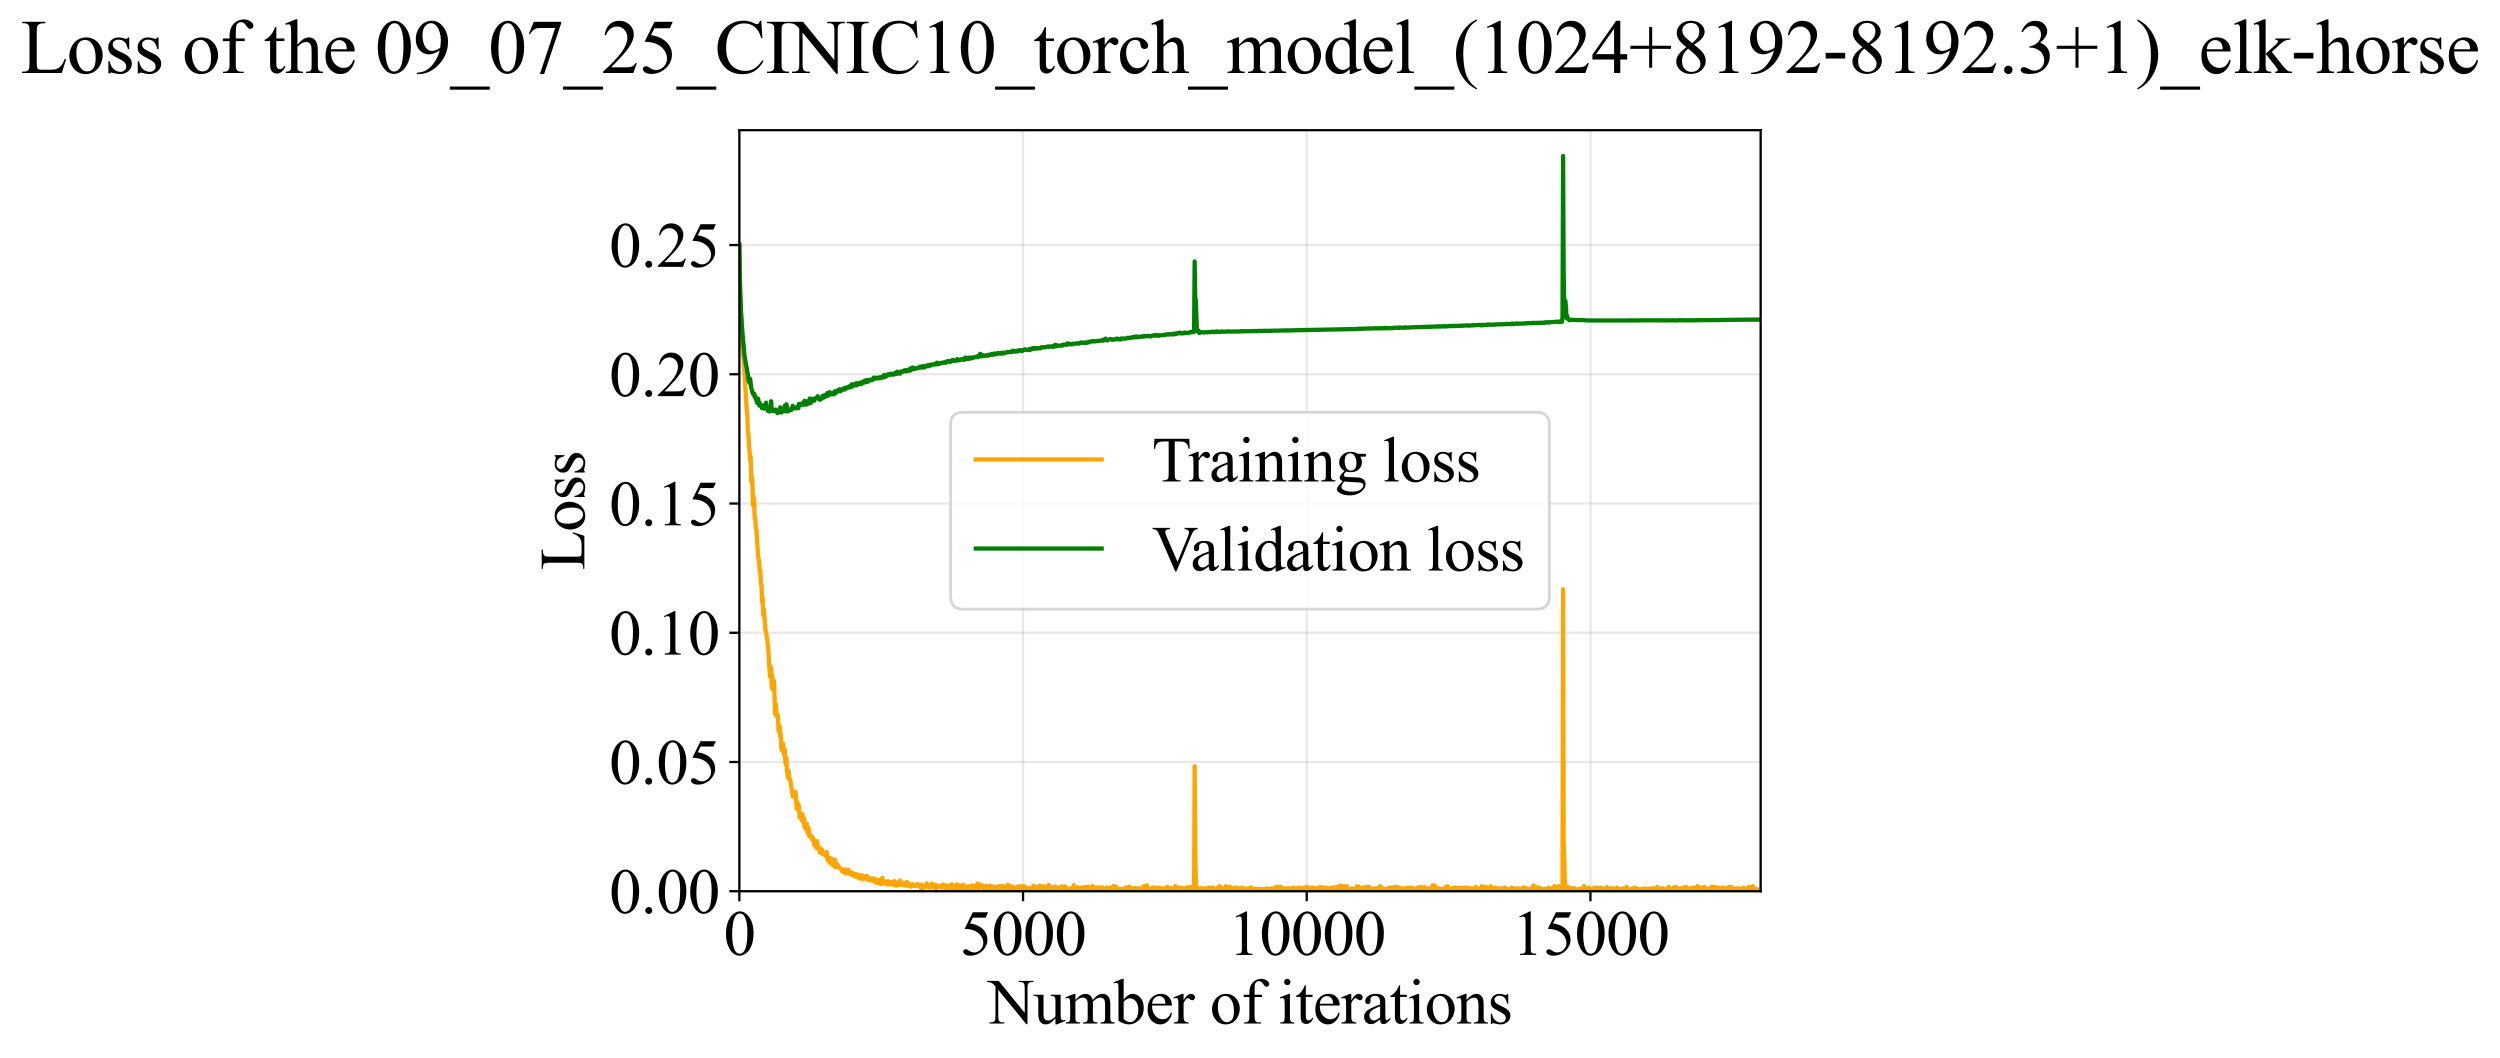<?xml version="1.0" encoding="utf-8" standalone="no"?>
<!DOCTYPE svg PUBLIC "-//W3C//DTD SVG 1.1//EN"
  "http://www.w3.org/Graphics/SVG/1.1/DTD/svg11.dtd">
<svg xmlns:xlink="http://www.w3.org/1999/xlink" width="874.19pt" height="369.808pt" viewBox="0 0 874.19 369.808" xmlns="http://www.w3.org/2000/svg" version="1.1">
 <defs>
  <style type="text/css">*{stroke-linejoin: round; stroke-linecap: butt}</style>
 </defs>
 <g id="figure_1">
  <g id="patch_1">
   <path d="M -0 369.808 
L 874.19 369.808 
L 874.19 0 
L -0 0 
z
" style="fill: #ffffff"/>
  </g>
  <g id="axes_1">
   <g id="patch_2">
    <path d="M 258.535 311.644 
L 615.655 311.644 
L 615.655 45.532 
L 258.535 45.532 
z
" style="fill: #ffffff"/>
   </g>
   <g id="matplotlib.axis_1">
    <g id="xtick_1">
     <g id="line2d_1">
      <path d="M 258.535 311.644 
L 258.535 45.532 
" clip-path="url(#pabeab1bac3)" style="fill: none; stroke: #b0b0b0; stroke-opacity: 0.3; stroke-width: 0.8; stroke-linecap: square"/>
     </g>
     <g id="line2d_2">
      <defs>
       <path id="m9b073fb764" d="M 0 0 
L 0 3.5 
" style="stroke: #000000; stroke-width: 0.8"/>
      </defs>
      <g>
       <use xlink:href="#m9b073fb764" x="258.535" y="311.644" style="stroke: #000000; stroke-width: 0.8"/>
      </g>
     </g>
     <g id="text_1">
      <!-- 0 -->
      <g transform="translate(253.035 333.92) scale(0.22 -0.22)">
       <defs>
        <path id="TimesNewRomanPSMT-30" d="M 231 2094 
Q 231 2819 450 3342 
Q 669 3866 1031 4122 
Q 1313 4325 1613 4325 
Q 2100 4325 2488 3828 
Q 2972 3213 2972 2159 
Q 2972 1422 2759 906 
Q 2547 391 2217 158 
Q 1888 -75 1581 -75 
Q 975 -75 572 641 
Q 231 1244 231 2094 
z
M 844 2016 
Q 844 1141 1059 588 
Q 1238 122 1591 122 
Q 1759 122 1940 273 
Q 2122 425 2216 781 
Q 2359 1319 2359 2297 
Q 2359 3022 2209 3506 
Q 2097 3866 1919 4016 
Q 1791 4119 1609 4119 
Q 1397 4119 1231 3928 
Q 1006 3669 925 3112 
Q 844 2556 844 2016 
z
" transform="scale(0.016)"/>
       </defs>
       <use xlink:href="#TimesNewRomanPSMT-30"/>
      </g>
     </g>
    </g>
    <g id="xtick_2">
     <g id="line2d_3">
      <path d="M 357.735 311.644 
L 357.735 45.532 
" clip-path="url(#pabeab1bac3)" style="fill: none; stroke: #b0b0b0; stroke-opacity: 0.3; stroke-width: 0.8; stroke-linecap: square"/>
     </g>
     <g id="line2d_4">
      <g>
       <use xlink:href="#m9b073fb764" x="357.735" y="311.644" style="stroke: #000000; stroke-width: 0.8"/>
      </g>
     </g>
     <g id="text_2">
      <!-- 5000 -->
      <g transform="translate(335.735 333.92) scale(0.22 -0.22)">
       <defs>
        <path id="TimesNewRomanPSMT-35" d="M 2778 4238 
L 2534 3706 
L 1259 3706 
L 981 3138 
Q 1809 3016 2294 2522 
Q 2709 2097 2709 1522 
Q 2709 1188 2573 903 
Q 2438 619 2231 419 
Q 2025 219 1772 97 
Q 1413 -75 1034 -75 
Q 653 -75 479 54 
Q 306 184 306 341 
Q 306 428 378 495 
Q 450 563 559 563 
Q 641 563 702 538 
Q 763 513 909 409 
Q 1144 247 1384 247 
Q 1750 247 2026 523 
Q 2303 800 2303 1197 
Q 2303 1581 2056 1914 
Q 1809 2247 1375 2428 
Q 1034 2569 447 2591 
L 1259 4238 
L 2778 4238 
z
" transform="scale(0.016)"/>
       </defs>
       <use xlink:href="#TimesNewRomanPSMT-35"/>
       <use xlink:href="#TimesNewRomanPSMT-30" transform="translate(50 0)"/>
       <use xlink:href="#TimesNewRomanPSMT-30" transform="translate(100 0)"/>
       <use xlink:href="#TimesNewRomanPSMT-30" transform="translate(150 0)"/>
      </g>
     </g>
    </g>
    <g id="xtick_3">
     <g id="line2d_5">
      <path d="M 456.935 311.644 
L 456.935 45.532 
" clip-path="url(#pabeab1bac3)" style="fill: none; stroke: #b0b0b0; stroke-opacity: 0.3; stroke-width: 0.8; stroke-linecap: square"/>
     </g>
     <g id="line2d_6">
      <g>
       <use xlink:href="#m9b073fb764" x="456.935" y="311.644" style="stroke: #000000; stroke-width: 0.8"/>
      </g>
     </g>
     <g id="text_3">
      <!-- 10000 -->
      <g transform="translate(429.435 333.92) scale(0.22 -0.22)">
       <defs>
        <path id="TimesNewRomanPSMT-31" d="M 750 3822 
L 1781 4325 
L 1884 4325 
L 1884 747 
Q 1884 391 1914 303 
Q 1944 216 2037 169 
Q 2131 122 2419 116 
L 2419 0 
L 825 0 
L 825 116 
Q 1125 122 1212 167 
Q 1300 213 1334 289 
Q 1369 366 1369 747 
L 1369 3034 
Q 1369 3497 1338 3628 
Q 1316 3728 1258 3775 
Q 1200 3822 1119 3822 
Q 1003 3822 797 3725 
L 750 3822 
z
" transform="scale(0.016)"/>
       </defs>
       <use xlink:href="#TimesNewRomanPSMT-31"/>
       <use xlink:href="#TimesNewRomanPSMT-30" transform="translate(50 0)"/>
       <use xlink:href="#TimesNewRomanPSMT-30" transform="translate(100 0)"/>
       <use xlink:href="#TimesNewRomanPSMT-30" transform="translate(150 0)"/>
       <use xlink:href="#TimesNewRomanPSMT-30" transform="translate(200 0)"/>
      </g>
     </g>
    </g>
    <g id="xtick_4">
     <g id="line2d_7">
      <path d="M 556.135 311.644 
L 556.135 45.532 
" clip-path="url(#pabeab1bac3)" style="fill: none; stroke: #b0b0b0; stroke-opacity: 0.3; stroke-width: 0.8; stroke-linecap: square"/>
     </g>
     <g id="line2d_8">
      <g>
       <use xlink:href="#m9b073fb764" x="556.135" y="311.644" style="stroke: #000000; stroke-width: 0.8"/>
      </g>
     </g>
     <g id="text_4">
      <!-- 15000 -->
      <g transform="translate(528.635 333.92) scale(0.22 -0.22)">
       <use xlink:href="#TimesNewRomanPSMT-31"/>
       <use xlink:href="#TimesNewRomanPSMT-35" transform="translate(50 0)"/>
       <use xlink:href="#TimesNewRomanPSMT-30" transform="translate(100 0)"/>
       <use xlink:href="#TimesNewRomanPSMT-30" transform="translate(150 0)"/>
       <use xlink:href="#TimesNewRomanPSMT-30" transform="translate(200 0)"/>
      </g>
     </g>
    </g>
    <g id="text_5">
     <!-- Number of iterations -->
     <g transform="translate(345.453 357.902) scale(0.22 -0.22)">
      <defs>
       <path id="TimesNewRomanPSMT-4e" d="M -84 4238 
L 1066 4238 
L 3656 1059 
L 3656 3503 
Q 3656 3894 3569 3991 
Q 3453 4122 3203 4122 
L 3056 4122 
L 3056 4238 
L 4531 4238 
L 4531 4122 
L 4381 4122 
Q 4113 4122 4000 3959 
Q 3931 3859 3931 3503 
L 3931 -69 
L 3819 -69 
L 1025 3344 
L 1025 734 
Q 1025 344 1109 247 
Q 1228 116 1475 116 
L 1625 116 
L 1625 0 
L 150 0 
L 150 116 
L 297 116 
Q 569 116 681 278 
Q 750 378 750 734 
L 750 3681 
Q 566 3897 470 3965 
Q 375 4034 191 4094 
Q 100 4122 -84 4122 
L -84 4238 
z
" transform="scale(0.016)"/>
       <path id="TimesNewRomanPSMT-75" d="M 2709 2863 
L 2709 1128 
Q 2709 631 2732 520 
Q 2756 409 2807 365 
Q 2859 322 2928 322 
Q 3025 322 3147 375 
L 3191 266 
L 2334 -88 
L 2194 -88 
L 2194 519 
Q 1825 119 1631 15 
Q 1438 -88 1222 -88 
Q 981 -88 804 51 
Q 628 191 559 409 
Q 491 628 491 1028 
L 491 2306 
Q 491 2509 447 2587 
Q 403 2666 317 2708 
Q 231 2750 6 2747 
L 6 2863 
L 1009 2863 
L 1009 947 
Q 1009 547 1148 422 
Q 1288 297 1484 297 
Q 1619 297 1789 381 
Q 1959 466 2194 703 
L 2194 2325 
Q 2194 2569 2105 2655 
Q 2016 2741 1734 2747 
L 1734 2863 
L 2709 2863 
z
" transform="scale(0.016)"/>
       <path id="TimesNewRomanPSMT-6d" d="M 1050 2338 
Q 1363 2650 1419 2697 
Q 1559 2816 1721 2881 
Q 1884 2947 2044 2947 
Q 2313 2947 2506 2790 
Q 2700 2634 2766 2338 
Q 3088 2713 3309 2830 
Q 3531 2947 3766 2947 
Q 3994 2947 4170 2830 
Q 4347 2713 4450 2447 
Q 4519 2266 4519 1878 
L 4519 647 
Q 4519 378 4559 278 
Q 4591 209 4675 161 
Q 4759 113 4950 113 
L 4950 0 
L 3538 0 
L 3538 113 
L 3597 113 
Q 3781 113 3884 184 
Q 3956 234 3988 344 
Q 4000 397 4000 647 
L 4000 1878 
Q 4000 2228 3916 2372 
Q 3794 2572 3525 2572 
Q 3359 2572 3192 2489 
Q 3025 2406 2788 2181 
L 2781 2147 
L 2788 2013 
L 2788 647 
Q 2788 353 2820 281 
Q 2853 209 2943 161 
Q 3034 113 3253 113 
L 3253 0 
L 1806 0 
L 1806 113 
Q 2044 113 2133 169 
Q 2222 225 2256 338 
Q 2272 391 2272 647 
L 2272 1878 
Q 2272 2228 2169 2381 
Q 2031 2581 1784 2581 
Q 1616 2581 1450 2491 
Q 1191 2353 1050 2181 
L 1050 647 
Q 1050 366 1089 281 
Q 1128 197 1204 155 
Q 1281 113 1516 113 
L 1516 0 
L 100 0 
L 100 113 
Q 297 113 375 155 
Q 453 197 493 289 
Q 534 381 534 647 
L 534 1741 
Q 534 2213 506 2350 
Q 484 2453 437 2492 
Q 391 2531 309 2531 
Q 222 2531 100 2484 
L 53 2597 
L 916 2947 
L 1050 2947 
L 1050 2338 
z
" transform="scale(0.016)"/>
       <path id="TimesNewRomanPSMT-62" d="M 984 2369 
Q 1400 2947 1881 2947 
Q 2322 2947 2650 2570 
Q 2978 2194 2978 1541 
Q 2978 778 2472 313 
Q 2038 -88 1503 -88 
Q 1253 -88 995 3 
Q 738 94 469 275 
L 469 3241 
Q 469 3728 445 3840 
Q 422 3953 372 3993 
Q 322 4034 247 4034 
Q 159 4034 28 3984 
L -16 4094 
L 844 4444 
L 984 4444 
L 984 2369 
z
M 984 2169 
L 984 456 
Q 1144 300 1314 220 
Q 1484 141 1663 141 
Q 1947 141 2192 453 
Q 2438 766 2438 1363 
Q 2438 1913 2192 2208 
Q 1947 2503 1634 2503 
Q 1469 2503 1303 2419 
Q 1178 2356 984 2169 
z
" transform="scale(0.016)"/>
       <path id="TimesNewRomanPSMT-65" d="M 681 1784 
Q 678 1147 991 784 
Q 1303 422 1725 422 
Q 2006 422 2214 576 
Q 2422 731 2563 1106 
L 2659 1044 
Q 2594 616 2278 264 
Q 1963 -88 1488 -88 
Q 972 -88 605 314 
Q 238 716 238 1394 
Q 238 2128 614 2539 
Q 991 2950 1559 2950 
Q 2041 2950 2350 2633 
Q 2659 2316 2659 1784 
L 681 1784 
z
M 681 1966 
L 2006 1966 
Q 1991 2241 1941 2353 
Q 1863 2528 1708 2628 
Q 1553 2728 1384 2728 
Q 1125 2728 920 2526 
Q 716 2325 681 1966 
z
" transform="scale(0.016)"/>
       <path id="TimesNewRomanPSMT-72" d="M 1038 2947 
L 1038 2303 
Q 1397 2947 1775 2947 
Q 1947 2947 2059 2842 
Q 2172 2738 2172 2600 
Q 2172 2478 2090 2393 
Q 2009 2309 1897 2309 
Q 1788 2309 1652 2417 
Q 1516 2525 1450 2525 
Q 1394 2525 1328 2463 
Q 1188 2334 1038 2041 
L 1038 669 
Q 1038 431 1097 309 
Q 1138 225 1241 169 
Q 1344 113 1538 113 
L 1538 0 
L 72 0 
L 72 113 
Q 291 113 397 181 
Q 475 231 506 341 
Q 522 394 522 644 
L 522 1753 
Q 522 2253 501 2348 
Q 481 2444 426 2487 
Q 372 2531 291 2531 
Q 194 2531 72 2484 
L 41 2597 
L 906 2947 
L 1038 2947 
z
" transform="scale(0.016)"/>
       <path id="TimesNewRomanPSMT-20" transform="scale(0.016)"/>
       <path id="TimesNewRomanPSMT-6f" d="M 1600 2947 
Q 2250 2947 2644 2453 
Q 2978 2031 2978 1484 
Q 2978 1100 2793 706 
Q 2609 313 2286 112 
Q 1963 -88 1566 -88 
Q 919 -88 538 428 
Q 216 863 216 1403 
Q 216 1797 411 2186 
Q 606 2575 925 2761 
Q 1244 2947 1600 2947 
z
M 1503 2744 
Q 1338 2744 1170 2645 
Q 1003 2547 900 2300 
Q 797 2053 797 1666 
Q 797 1041 1045 587 
Q 1294 134 1700 134 
Q 2003 134 2200 384 
Q 2397 634 2397 1244 
Q 2397 2006 2069 2444 
Q 1847 2744 1503 2744 
z
" transform="scale(0.016)"/>
       <path id="TimesNewRomanPSMT-66" d="M 1319 2638 
L 1319 756 
Q 1319 356 1406 250 
Q 1522 113 1716 113 
L 1975 113 
L 1975 0 
L 266 0 
L 266 113 
L 394 113 
Q 519 113 622 175 
Q 725 238 764 344 
Q 803 450 803 756 
L 803 2638 
L 247 2638 
L 247 2863 
L 803 2863 
L 803 3050 
Q 803 3478 940 3775 
Q 1078 4072 1361 4255 
Q 1644 4438 1997 4438 
Q 2325 4438 2600 4225 
Q 2781 4084 2781 3909 
Q 2781 3816 2700 3733 
Q 2619 3650 2525 3650 
Q 2453 3650 2373 3701 
Q 2294 3753 2178 3923 
Q 2063 4094 1966 4153 
Q 1869 4213 1750 4213 
Q 1606 4213 1506 4136 
Q 1406 4059 1362 3898 
Q 1319 3738 1319 3069 
L 1319 2863 
L 2056 2863 
L 2056 2638 
L 1319 2638 
z
" transform="scale(0.016)"/>
       <path id="TimesNewRomanPSMT-69" d="M 928 4444 
Q 1059 4444 1151 4351 
Q 1244 4259 1244 4128 
Q 1244 3997 1151 3903 
Q 1059 3809 928 3809 
Q 797 3809 703 3903 
Q 609 3997 609 4128 
Q 609 4259 701 4351 
Q 794 4444 928 4444 
z
M 1188 2947 
L 1188 647 
Q 1188 378 1227 289 
Q 1266 200 1342 156 
Q 1419 113 1622 113 
L 1622 0 
L 231 0 
L 231 113 
Q 441 113 512 153 
Q 584 194 626 287 
Q 669 381 669 647 
L 669 1750 
Q 669 2216 641 2353 
Q 619 2453 572 2492 
Q 525 2531 444 2531 
Q 356 2531 231 2484 
L 188 2597 
L 1050 2947 
L 1188 2947 
z
" transform="scale(0.016)"/>
       <path id="TimesNewRomanPSMT-74" d="M 1031 3803 
L 1031 2863 
L 1700 2863 
L 1700 2644 
L 1031 2644 
L 1031 788 
Q 1031 509 1111 412 
Q 1191 316 1316 316 
Q 1419 316 1516 380 
Q 1613 444 1666 569 
L 1788 569 
Q 1678 263 1478 108 
Q 1278 -47 1066 -47 
Q 922 -47 784 33 
Q 647 113 581 261 
Q 516 409 516 719 
L 516 2644 
L 63 2644 
L 63 2747 
Q 234 2816 414 2980 
Q 594 3144 734 3369 
Q 806 3488 934 3803 
L 1031 3803 
z
" transform="scale(0.016)"/>
       <path id="TimesNewRomanPSMT-61" d="M 1822 413 
Q 1381 72 1269 19 
Q 1100 -59 909 -59 
Q 613 -59 420 144 
Q 228 347 228 678 
Q 228 888 322 1041 
Q 450 1253 767 1440 
Q 1084 1628 1822 1897 
L 1822 2009 
Q 1822 2438 1686 2597 
Q 1550 2756 1291 2756 
Q 1094 2756 978 2650 
Q 859 2544 859 2406 
L 866 2225 
Q 866 2081 792 2003 
Q 719 1925 600 1925 
Q 484 1925 411 2006 
Q 338 2088 338 2228 
Q 338 2497 613 2722 
Q 888 2947 1384 2947 
Q 1766 2947 2009 2819 
Q 2194 2722 2281 2516 
Q 2338 2381 2338 1966 
L 2338 994 
Q 2338 584 2353 492 
Q 2369 400 2405 369 
Q 2441 338 2488 338 
Q 2538 338 2575 359 
Q 2641 400 2828 588 
L 2828 413 
Q 2478 -56 2159 -56 
Q 2006 -56 1915 50 
Q 1825 156 1822 413 
z
M 1822 616 
L 1822 1706 
Q 1350 1519 1213 1441 
Q 966 1303 859 1153 
Q 753 1003 753 825 
Q 753 600 887 451 
Q 1022 303 1197 303 
Q 1434 303 1822 616 
z
" transform="scale(0.016)"/>
       <path id="TimesNewRomanPSMT-6e" d="M 1034 2341 
Q 1538 2947 1994 2947 
Q 2228 2947 2397 2830 
Q 2566 2713 2666 2444 
Q 2734 2256 2734 1869 
L 2734 647 
Q 2734 375 2778 278 
Q 2813 200 2889 156 
Q 2966 113 3172 113 
L 3172 0 
L 1756 0 
L 1756 113 
L 1816 113 
Q 2016 113 2095 173 
Q 2175 234 2206 353 
Q 2219 400 2219 647 
L 2219 1819 
Q 2219 2209 2117 2386 
Q 2016 2563 1775 2563 
Q 1403 2563 1034 2156 
L 1034 647 
Q 1034 356 1069 288 
Q 1113 197 1189 155 
Q 1266 113 1500 113 
L 1500 0 
L 84 0 
L 84 113 
L 147 113 
Q 366 113 442 223 
Q 519 334 519 647 
L 519 1709 
Q 519 2225 495 2337 
Q 472 2450 423 2490 
Q 375 2531 294 2531 
Q 206 2531 84 2484 
L 38 2597 
L 900 2947 
L 1034 2947 
L 1034 2341 
z
" transform="scale(0.016)"/>
       <path id="TimesNewRomanPSMT-73" d="M 2050 2947 
L 2050 1972 
L 1947 1972 
Q 1828 2431 1642 2597 
Q 1456 2763 1169 2763 
Q 950 2763 815 2647 
Q 681 2531 681 2391 
Q 681 2216 781 2091 
Q 878 1963 1175 1819 
L 1631 1597 
Q 2266 1288 2266 781 
Q 2266 391 1970 151 
Q 1675 -88 1309 -88 
Q 1047 -88 709 6 
Q 606 38 541 38 
Q 469 38 428 -44 
L 325 -44 
L 325 978 
L 428 978 
Q 516 541 762 319 
Q 1009 97 1316 97 
Q 1531 97 1667 223 
Q 1803 350 1803 528 
Q 1803 744 1651 891 
Q 1500 1038 1047 1263 
Q 594 1488 453 1669 
Q 313 1847 313 2119 
Q 313 2472 555 2709 
Q 797 2947 1181 2947 
Q 1350 2947 1591 2875 
Q 1750 2828 1803 2828 
Q 1853 2828 1881 2850 
Q 1909 2872 1947 2947 
L 2050 2947 
z
" transform="scale(0.016)"/>
      </defs>
      <use xlink:href="#TimesNewRomanPSMT-4e"/>
      <use xlink:href="#TimesNewRomanPSMT-75" transform="translate(72.217 0)"/>
      <use xlink:href="#TimesNewRomanPSMT-6d" transform="translate(122.217 0)"/>
      <use xlink:href="#TimesNewRomanPSMT-62" transform="translate(200 0)"/>
      <use xlink:href="#TimesNewRomanPSMT-65" transform="translate(250 0)"/>
      <use xlink:href="#TimesNewRomanPSMT-72" transform="translate(294.385 0)"/>
      <use xlink:href="#TimesNewRomanPSMT-20" transform="translate(327.686 0)"/>
      <use xlink:href="#TimesNewRomanPSMT-6f" transform="translate(352.686 0)"/>
      <use xlink:href="#TimesNewRomanPSMT-66" transform="translate(402.686 0)"/>
      <use xlink:href="#TimesNewRomanPSMT-20" transform="translate(435.986 0)"/>
      <use xlink:href="#TimesNewRomanPSMT-69" transform="translate(460.986 0)"/>
      <use xlink:href="#TimesNewRomanPSMT-74" transform="translate(488.77 0)"/>
      <use xlink:href="#TimesNewRomanPSMT-65" transform="translate(516.553 0)"/>
      <use xlink:href="#TimesNewRomanPSMT-72" transform="translate(560.938 0)"/>
      <use xlink:href="#TimesNewRomanPSMT-61" transform="translate(594.238 0)"/>
      <use xlink:href="#TimesNewRomanPSMT-74" transform="translate(638.623 0)"/>
      <use xlink:href="#TimesNewRomanPSMT-69" transform="translate(666.406 0)"/>
      <use xlink:href="#TimesNewRomanPSMT-6f" transform="translate(694.189 0)"/>
      <use xlink:href="#TimesNewRomanPSMT-6e" transform="translate(744.189 0)"/>
      <use xlink:href="#TimesNewRomanPSMT-73" transform="translate(794.189 0)"/>
     </g>
    </g>
   </g>
   <g id="matplotlib.axis_2">
    <g id="ytick_1">
     <g id="line2d_9">
      <path d="M 258.535 311.644 
L 615.655 311.644 
" clip-path="url(#pabeab1bac3)" style="fill: none; stroke: #b0b0b0; stroke-opacity: 0.3; stroke-width: 0.8; stroke-linecap: square"/>
     </g>
     <g id="line2d_10">
      <defs>
       <path id="md714352547" d="M 0 0 
L -3.5 0 
" style="stroke: #000000; stroke-width: 0.8"/>
      </defs>
      <g>
       <use xlink:href="#md714352547" x="258.535" y="311.644" style="stroke: #000000; stroke-width: 0.8"/>
      </g>
     </g>
     <g id="text_6">
      <!-- 0.00 -->
      <g transform="translate(213.035 319.282) scale(0.22 -0.22)">
       <defs>
        <path id="TimesNewRomanPSMT-2e" d="M 800 606 
Q 947 606 1047 504 
Q 1147 403 1147 259 
Q 1147 116 1045 14 
Q 944 -88 800 -88 
Q 656 -88 554 14 
Q 453 116 453 259 
Q 453 406 554 506 
Q 656 606 800 606 
z
" transform="scale(0.016)"/>
       </defs>
       <use xlink:href="#TimesNewRomanPSMT-30"/>
       <use xlink:href="#TimesNewRomanPSMT-2e" transform="translate(50 0)"/>
       <use xlink:href="#TimesNewRomanPSMT-30" transform="translate(75 0)"/>
       <use xlink:href="#TimesNewRomanPSMT-30" transform="translate(125 0)"/>
      </g>
     </g>
    </g>
    <g id="ytick_2">
     <g id="line2d_11">
      <path d="M 258.535 266.452 
L 615.655 266.452 
" clip-path="url(#pabeab1bac3)" style="fill: none; stroke: #b0b0b0; stroke-opacity: 0.3; stroke-width: 0.8; stroke-linecap: square"/>
     </g>
     <g id="line2d_12">
      <g>
       <use xlink:href="#md714352547" x="258.535" y="266.452" style="stroke: #000000; stroke-width: 0.8"/>
      </g>
     </g>
     <g id="text_7">
      <!-- 0.05 -->
      <g transform="translate(213.035 274.09) scale(0.22 -0.22)">
       <use xlink:href="#TimesNewRomanPSMT-30"/>
       <use xlink:href="#TimesNewRomanPSMT-2e" transform="translate(50 0)"/>
       <use xlink:href="#TimesNewRomanPSMT-30" transform="translate(75 0)"/>
       <use xlink:href="#TimesNewRomanPSMT-35" transform="translate(125 0)"/>
      </g>
     </g>
    </g>
    <g id="ytick_3">
     <g id="line2d_13">
      <path d="M 258.535 221.26 
L 615.655 221.26 
" clip-path="url(#pabeab1bac3)" style="fill: none; stroke: #b0b0b0; stroke-opacity: 0.3; stroke-width: 0.8; stroke-linecap: square"/>
     </g>
     <g id="line2d_14">
      <g>
       <use xlink:href="#md714352547" x="258.535" y="221.26" style="stroke: #000000; stroke-width: 0.8"/>
      </g>
     </g>
     <g id="text_8">
      <!-- 0.10 -->
      <g transform="translate(213.035 228.898) scale(0.22 -0.22)">
       <use xlink:href="#TimesNewRomanPSMT-30"/>
       <use xlink:href="#TimesNewRomanPSMT-2e" transform="translate(50 0)"/>
       <use xlink:href="#TimesNewRomanPSMT-31" transform="translate(75 0)"/>
       <use xlink:href="#TimesNewRomanPSMT-30" transform="translate(125 0)"/>
      </g>
     </g>
    </g>
    <g id="ytick_4">
     <g id="line2d_15">
      <path d="M 258.535 176.068 
L 615.655 176.068 
" clip-path="url(#pabeab1bac3)" style="fill: none; stroke: #b0b0b0; stroke-opacity: 0.3; stroke-width: 0.8; stroke-linecap: square"/>
     </g>
     <g id="line2d_16">
      <g>
       <use xlink:href="#md714352547" x="258.535" y="176.068" style="stroke: #000000; stroke-width: 0.8"/>
      </g>
     </g>
     <g id="text_9">
      <!-- 0.15 -->
      <g transform="translate(213.035 183.707) scale(0.22 -0.22)">
       <use xlink:href="#TimesNewRomanPSMT-30"/>
       <use xlink:href="#TimesNewRomanPSMT-2e" transform="translate(50 0)"/>
       <use xlink:href="#TimesNewRomanPSMT-31" transform="translate(75 0)"/>
       <use xlink:href="#TimesNewRomanPSMT-35" transform="translate(125 0)"/>
      </g>
     </g>
    </g>
    <g id="ytick_5">
     <g id="line2d_17">
      <path d="M 258.535 130.877 
L 615.655 130.877 
" clip-path="url(#pabeab1bac3)" style="fill: none; stroke: #b0b0b0; stroke-opacity: 0.3; stroke-width: 0.8; stroke-linecap: square"/>
     </g>
     <g id="line2d_18">
      <g>
       <use xlink:href="#md714352547" x="258.535" y="130.877" style="stroke: #000000; stroke-width: 0.8"/>
      </g>
     </g>
     <g id="text_10">
      <!-- 0.20 -->
      <g transform="translate(213.035 138.515) scale(0.22 -0.22)">
       <defs>
        <path id="TimesNewRomanPSMT-32" d="M 2934 816 
L 2638 0 
L 138 0 
L 138 116 
Q 1241 1122 1691 1759 
Q 2141 2397 2141 2925 
Q 2141 3328 1894 3587 
Q 1647 3847 1303 3847 
Q 991 3847 742 3664 
Q 494 3481 375 3128 
L 259 3128 
Q 338 3706 661 4015 
Q 984 4325 1469 4325 
Q 1984 4325 2329 3994 
Q 2675 3663 2675 3213 
Q 2675 2891 2525 2569 
Q 2294 2063 1775 1497 
Q 997 647 803 472 
L 1909 472 
Q 2247 472 2383 497 
Q 2519 522 2628 598 
Q 2738 675 2819 816 
L 2934 816 
z
" transform="scale(0.016)"/>
       </defs>
       <use xlink:href="#TimesNewRomanPSMT-30"/>
       <use xlink:href="#TimesNewRomanPSMT-2e" transform="translate(50 0)"/>
       <use xlink:href="#TimesNewRomanPSMT-32" transform="translate(75 0)"/>
       <use xlink:href="#TimesNewRomanPSMT-30" transform="translate(125 0)"/>
      </g>
     </g>
    </g>
    <g id="ytick_6">
     <g id="line2d_19">
      <path d="M 258.535 85.685 
L 615.655 85.685 
" clip-path="url(#pabeab1bac3)" style="fill: none; stroke: #b0b0b0; stroke-opacity: 0.3; stroke-width: 0.8; stroke-linecap: square"/>
     </g>
     <g id="line2d_20">
      <g>
       <use xlink:href="#md714352547" x="258.535" y="85.685" style="stroke: #000000; stroke-width: 0.8"/>
      </g>
     </g>
     <g id="text_11">
      <!-- 0.25 -->
      <g transform="translate(213.035 93.323) scale(0.22 -0.22)">
       <use xlink:href="#TimesNewRomanPSMT-30"/>
       <use xlink:href="#TimesNewRomanPSMT-2e" transform="translate(50 0)"/>
       <use xlink:href="#TimesNewRomanPSMT-32" transform="translate(75 0)"/>
       <use xlink:href="#TimesNewRomanPSMT-35" transform="translate(125 0)"/>
      </g>
     </g>
    </g>
    <g id="text_12">
     <!-- Loss -->
     <g transform="translate(204.329 199.369) rotate(-90) scale(0.22 -0.22)">
      <defs>
       <path id="TimesNewRomanPSMT-4c" d="M 3669 1172 
L 3772 1150 
L 3409 0 
L 128 0 
L 128 116 
L 288 116 
Q 556 116 672 291 
Q 738 391 738 753 
L 738 3488 
Q 738 3884 650 3984 
Q 528 4122 288 4122 
L 128 4122 
L 128 4238 
L 2047 4238 
L 2047 4122 
Q 1709 4125 1573 4059 
Q 1438 3994 1388 3894 
Q 1338 3794 1338 3416 
L 1338 753 
Q 1338 494 1388 397 
Q 1425 331 1503 300 
Q 1581 269 1991 269 
L 2300 269 
Q 2788 269 2984 341 
Q 3181 413 3343 595 
Q 3506 778 3669 1172 
z
" transform="scale(0.016)"/>
      </defs>
      <use xlink:href="#TimesNewRomanPSMT-4c"/>
      <use xlink:href="#TimesNewRomanPSMT-6f" transform="translate(61.084 0)"/>
      <use xlink:href="#TimesNewRomanPSMT-73" transform="translate(111.084 0)"/>
      <use xlink:href="#TimesNewRomanPSMT-73" transform="translate(150 0)"/>
     </g>
    </g>
   </g>
   <g id="line2d_21">
    <path d="M 258.535 85.524 
L 258.932 106.661 
L 259.131 109.865 
L 259.528 121.631 
L 259.726 122.544 
L 260.123 127.026 
L 260.52 133.325 
L 260.917 140.177 
L 261.116 143.647 
L 261.314 145.085 
L 261.513 150.685 
L 261.711 151.951 
L 261.91 155.988 
L 262.108 157.717 
L 262.307 160.769 
L 262.505 159.732 
L 262.704 168.485 
L 262.902 166.405 
L 263.101 169.039 
L 263.299 176.713 
L 263.498 173.521 
L 263.696 175.054 
L 263.895 181.305 
L 264.093 181.156 
L 264.292 184.72 
L 264.49 185.072 
L 265.086 194.153 
L 265.483 196.937 
L 265.681 200.212 
L 265.88 199.463 
L 266.079 204.52 
L 266.277 204.433 
L 266.476 210.564 
L 266.674 208.987 
L 266.873 215.04 
L 267.071 212.891 
L 267.667 220.264 
L 268.262 223.387 
L 268.659 227.094 
L 269.056 233.909 
L 269.255 236.593 
L 269.453 232.988 
L 269.652 233.714 
L 269.85 240.452 
L 270.049 236.127 
L 270.247 241.003 
L 270.446 240.341 
L 270.644 238.09 
L 271.041 249.705 
L 271.24 246.09 
L 271.637 250.593 
L 271.835 250.678 
L 272.034 250.05 
L 272.232 255.664 
L 272.431 253.75 
L 272.629 253.875 
L 272.828 257.684 
L 273.026 256.577 
L 273.225 261.789 
L 273.423 262.349 
L 273.82 259.95 
L 274.019 263.133 
L 274.217 263.965 
L 274.416 262.159 
L 274.614 266.277 
L 274.813 267.341 
L 275.011 265.096 
L 275.21 269.967 
L 275.607 272.082 
L 275.806 269.616 
L 276.004 272.291 
L 276.401 272.987 
L 276.997 277.2 
L 277.195 278.573 
L 277.394 277.482 
L 277.592 278.541 
L 278.188 276.899 
L 278.386 279.116 
L 278.585 282.82 
L 278.783 280.591 
L 279.18 281.35 
L 279.379 282.227 
L 279.577 285.71 
L 279.974 285.421 
L 280.173 286.54 
L 280.371 286.701 
L 280.57 284.661 
L 280.967 287.796 
L 281.165 286.179 
L 281.364 289.335 
L 281.562 288.682 
L 281.761 289.837 
L 281.959 288.325 
L 282.158 288.034 
L 282.356 290.981 
L 282.555 291.389 
L 282.753 289.549 
L 282.952 292.378 
L 283.349 292.055 
L 283.746 292.432 
L 283.944 293.43 
L 284.143 292.753 
L 284.341 293.897 
L 284.54 293.531 
L 284.738 295.567 
L 284.937 294.235 
L 285.136 294.696 
L 285.533 296.677 
L 285.731 294.148 
L 285.93 296.596 
L 286.128 296.656 
L 286.327 296.256 
L 286.724 298.182 
L 286.922 296.834 
L 287.319 296.96 
L 287.518 297.515 
L 287.716 298.702 
L 288.113 298.235 
L 288.312 298.918 
L 288.51 298.46 
L 288.709 299.204 
L 288.907 298.706 
L 289.106 297.884 
L 289.304 300.571 
L 289.503 300.928 
L 289.9 300.542 
L 290.098 299.942 
L 290.297 301.823 
L 290.694 300.286 
L 291.289 302.624 
L 291.686 302.662 
L 291.885 300.571 
L 292.083 303.288 
L 292.282 301.653 
L 292.679 302.572 
L 292.877 302.347 
L 293.274 303.288 
L 293.473 303.206 
L 293.87 303.767 
L 294.068 303.848 
L 294.267 304.106 
L 294.465 304.648 
L 294.664 304.056 
L 295.061 305.074 
L 295.26 304.397 
L 295.458 304.342 
L 295.657 304.025 
L 295.855 305.474 
L 296.054 304.814 
L 296.252 305.164 
L 296.649 304.138 
L 296.848 305.209 
L 297.046 305.002 
L 297.245 305.651 
L 297.443 304.991 
L 297.642 305.856 
L 298.039 305.165 
L 298.237 306.077 
L 298.436 305.941 
L 298.634 305.558 
L 298.833 305.716 
L 299.031 306.485 
L 299.23 305.687 
L 299.428 306.577 
L 299.627 305.693 
L 300.024 306.635 
L 300.222 306.284 
L 300.421 307.199 
L 300.619 306.106 
L 300.818 306.948 
L 301.016 306.036 
L 301.215 306.527 
L 301.413 306.082 
L 301.612 306.538 
L 301.81 307.524 
L 302.406 306.543 
L 302.604 307.181 
L 302.803 306.34 
L 303.001 307.202 
L 303.2 306.318 
L 303.398 306.616 
L 303.597 307.768 
L 303.994 307.072 
L 304.788 307.975 
L 304.987 307.162 
L 305.185 307.965 
L 305.384 307.631 
L 305.582 307.732 
L 305.781 307.607 
L 305.979 307.25 
L 306.376 308.693 
L 306.575 308.112 
L 306.773 308.04 
L 306.972 308.655 
L 307.17 308.391 
L 307.369 307.644 
L 307.567 308.205 
L 307.766 308.155 
L 307.964 309.135 
L 308.163 308.196 
L 308.361 308.044 
L 308.56 306.927 
L 308.758 308.165 
L 309.155 308.972 
L 309.354 308.94 
L 309.552 308.224 
L 309.949 308.961 
L 310.148 308.752 
L 310.346 309.333 
L 310.545 308.139 
L 310.743 308.485 
L 310.942 308.555 
L 311.14 309.21 
L 311.537 308.392 
L 311.736 309.277 
L 311.934 309.174 
L 312.133 308.62 
L 312.331 308.727 
L 312.728 308.016 
L 312.927 309.612 
L 313.125 308.597 
L 313.324 308.565 
L 313.522 309.683 
L 313.721 309.164 
L 313.919 309.445 
L 314.118 308.954 
L 314.317 308.96 
L 314.515 309.428 
L 314.714 307.899 
L 314.912 308.756 
L 315.111 308.791 
L 315.309 308.516 
L 315.706 309.547 
L 316.103 309.193 
L 316.5 309 
L 316.699 309.634 
L 316.897 309.733 
L 317.096 308.364 
L 317.294 309.717 
L 317.691 308.924 
L 317.89 309.44 
L 318.088 309.18 
L 318.485 310.067 
L 318.882 309.558 
L 319.081 309.152 
L 319.279 309.641 
L 319.676 309.843 
L 320.073 309.68 
L 320.47 309.671 
L 320.669 309.183 
L 320.867 309.188 
L 321.066 309.702 
L 321.264 309.766 
L 321.661 309.442 
L 321.86 309.785 
L 322.058 310.528 
L 322.257 309.299 
L 322.455 309.779 
L 322.654 310.589 
L 322.852 310.369 
L 323.051 309.888 
L 323.249 310.162 
L 323.448 310.017 
L 323.646 310.126 
L 323.845 310.1 
L 324.044 308.894 
L 324.441 310.119 
L 324.838 310.134 
L 325.036 310.389 
L 325.235 309.939 
L 325.433 310.184 
L 325.632 309.181 
L 325.83 308.963 
L 326.029 309.972 
L 326.426 310.233 
L 326.624 310.207 
L 326.823 309.763 
L 327.021 310.526 
L 327.22 309.373 
L 327.418 309.765 
L 327.617 310.496 
L 327.815 310.114 
L 328.014 310.084 
L 328.212 309.796 
L 329.006 309.876 
L 329.205 310.381 
L 329.602 309.307 
L 329.8 309.381 
L 329.999 310.127 
L 330.197 310.125 
L 330.396 310.408 
L 330.594 309.631 
L 330.793 309.65 
L 330.991 310.639 
L 331.19 309.673 
L 331.388 309.873 
L 331.587 310.421 
L 331.785 309.667 
L 331.984 310.477 
L 332.182 309.727 
L 332.579 310.183 
L 332.778 309.187 
L 332.976 310.635 
L 333.175 309.72 
L 333.374 309.966 
L 333.572 310.758 
L 333.771 310.742 
L 333.969 310.022 
L 334.366 309.946 
L 334.565 309.264 
L 334.962 310.553 
L 335.16 310.763 
L 335.359 310.524 
L 335.557 309.559 
L 335.756 310.791 
L 335.954 310.791 
L 336.153 310.563 
L 336.351 310.819 
L 336.55 309.629 
L 336.748 310.1 
L 336.947 309.375 
L 337.145 311.073 
L 337.344 310.08 
L 337.542 310.342 
L 337.741 310.125 
L 337.939 310.123 
L 338.138 310.634 
L 338.336 310.617 
L 338.535 309.912 
L 338.733 310.616 
L 338.932 310.58 
L 339.13 310.859 
L 339.329 310.344 
L 339.527 310.487 
L 339.726 309.652 
L 340.123 310.94 
L 340.321 311.094 
L 340.52 310.919 
L 340.917 309.643 
L 341.314 310.43 
L 341.711 310.901 
L 341.909 308.923 
L 342.108 310.941 
L 342.306 310.711 
L 342.703 309.623 
L 342.902 310.254 
L 343.101 309.405 
L 343.299 310.248 
L 343.498 309.708 
L 343.696 309.98 
L 343.895 310.481 
L 344.093 309.954 
L 344.292 310.72 
L 344.689 310.246 
L 344.887 309.73 
L 345.086 309.747 
L 345.284 310.503 
L 345.483 310.253 
L 345.681 310.491 
L 346.078 310.492 
L 346.277 309.738 
L 346.475 311.265 
L 346.674 310.784 
L 346.872 309.99 
L 347.071 310.52 
L 347.269 310.515 
L 347.468 310.265 
L 347.666 310.254 
L 347.865 310.023 
L 348.063 311.039 
L 348.262 310.527 
L 348.659 311.054 
L 348.857 310.801 
L 349.056 310.039 
L 349.254 310.3 
L 349.453 309.821 
L 349.651 311.046 
L 349.85 311.072 
L 350.247 309.817 
L 350.445 310.332 
L 350.842 309.825 
L 351.041 310.324 
L 351.239 310.066 
L 351.438 311.332 
L 351.636 311.328 
L 352.033 310.337 
L 352.232 310.831 
L 352.43 309.358 
L 352.629 311.347 
L 353.026 310.848 
L 353.225 311.101 
L 353.423 309.853 
L 353.622 310.358 
L 353.82 310.094 
L 354.019 310.114 
L 354.217 310.351 
L 354.614 311.12 
L 354.813 310.371 
L 355.011 311.111 
L 355.21 310.626 
L 355.408 310.614 
L 355.607 310.115 
L 355.805 310.879 
L 356.004 310.378 
L 356.202 310.884 
L 356.401 309.899 
L 356.599 310.623 
L 356.798 310.642 
L 356.996 311.144 
L 357.195 310.894 
L 357.393 309.911 
L 357.592 310.16 
L 357.79 309.893 
L 357.989 310.897 
L 358.187 309.9 
L 358.386 310.654 
L 358.783 310.645 
L 358.981 311.163 
L 359.18 310.66 
L 359.378 310.673 
L 359.577 310.897 
L 359.775 310.412 
L 359.974 310.688 
L 360.768 310.673 
L 360.966 311.18 
L 361.165 310.667 
L 361.363 309.724 
L 361.562 310.927 
L 361.76 310.67 
L 361.959 310.921 
L 362.356 310.176 
L 362.555 310.183 
L 362.952 310.939 
L 363.15 310.68 
L 363.349 310.683 
L 363.547 309.691 
L 363.746 310.937 
L 363.944 309.934 
L 364.143 311.184 
L 364.341 310.173 
L 364.54 309.934 
L 364.738 310.943 
L 364.937 310.944 
L 365.135 310.702 
L 365.334 309.941 
L 365.532 310.955 
L 365.731 311.19 
L 365.929 310.707 
L 366.128 310.947 
L 366.326 310.702 
L 366.525 310.956 
L 366.723 309.451 
L 366.922 310.458 
L 367.12 310.705 
L 367.319 310.219 
L 367.517 310.461 
L 367.716 310.969 
L 368.113 310.973 
L 368.311 310.216 
L 368.51 310.946 
L 368.907 310.969 
L 369.105 309.975 
L 369.304 311.224 
L 369.502 310.73 
L 369.701 310.982 
L 369.899 310.478 
L 370.098 311.231 
L 370.495 311.238 
L 370.693 310.731 
L 370.892 310.74 
L 371.09 309.982 
L 371.289 310.983 
L 371.487 310.714 
L 371.686 310.986 
L 371.884 309.989 
L 372.083 311.477 
L 372.282 311.241 
L 372.48 309.986 
L 372.877 310.747 
L 373.076 310.738 
L 373.473 311.257 
L 373.671 311.234 
L 373.87 310.746 
L 374.267 311.256 
L 374.465 310.754 
L 374.664 311.254 
L 374.862 310.503 
L 375.061 310.253 
L 375.259 310.758 
L 375.458 309.499 
L 375.656 311.017 
L 375.855 311.263 
L 376.053 310.993 
L 376.252 311.006 
L 376.45 311.247 
L 376.649 310.265 
L 376.847 310.256 
L 377.046 311.268 
L 377.244 311.266 
L 377.443 310.762 
L 377.641 310.765 
L 377.84 310.517 
L 378.038 311.012 
L 378.237 310.766 
L 378.435 310.267 
L 378.634 311.006 
L 379.031 311.022 
L 379.229 310.276 
L 379.428 311.527 
L 379.825 310.273 
L 380.222 311.281 
L 380.42 310.025 
L 381.016 311.275 
L 381.214 310.515 
L 381.413 311.277 
L 381.612 310.52 
L 381.81 311.028 
L 382.009 309.773 
L 382.207 310.781 
L 382.406 310.782 
L 382.604 311.029 
L 382.803 311.04 
L 383.001 310.533 
L 383.2 311.284 
L 383.398 310.537 
L 383.597 310.284 
L 383.795 311.038 
L 383.994 311.289 
L 384.192 310.541 
L 384.391 310.543 
L 384.589 310.283 
L 384.788 310.294 
L 384.986 311.288 
L 385.185 310.539 
L 385.383 310.295 
L 385.582 310.794 
L 385.78 310.793 
L 385.979 311.541 
L 386.177 311.047 
L 386.376 311.044 
L 386.574 311.543 
L 386.971 310.294 
L 387.17 310.797 
L 387.368 310.799 
L 387.567 311.302 
L 387.765 310.803 
L 387.964 310.804 
L 388.361 310.301 
L 388.758 310.802 
L 388.956 310.303 
L 389.155 311.058 
L 389.353 309.802 
L 389.552 310.052 
L 389.949 311.31 
L 390.147 310.055 
L 390.346 310.048 
L 390.544 311.307 
L 390.941 311.309 
L 391.14 311.061 
L 391.537 311.059 
L 391.736 310.804 
L 391.934 310.81 
L 392.133 311.314 
L 392.331 310.809 
L 392.728 311.318 
L 393.125 310.817 
L 393.324 311.568 
L 393.522 311.316 
L 393.721 310.312 
L 394.118 311.565 
L 394.316 310.82 
L 394.713 310.82 
L 394.912 310.061 
L 395.309 311.322 
L 395.507 310.569 
L 395.706 311.073 
L 395.904 311.072 
L 396.103 310.571 
L 396.301 311.072 
L 396.698 310.574 
L 396.897 311.577 
L 397.095 310.824 
L 397.294 310.577 
L 397.492 311.327 
L 397.691 311.072 
L 397.889 311.58 
L 398.286 310.829 
L 398.485 310.574 
L 398.683 310.574 
L 398.882 311.577 
L 399.08 310.83 
L 399.279 311.328 
L 399.477 311.08 
L 399.676 311.079 
L 399.874 310.825 
L 400.073 309.822 
L 400.271 311.084 
L 400.47 311.081 
L 400.668 310.831 
L 400.867 311.583 
L 401.066 309.576 
L 401.264 311.081 
L 401.463 310.581 
L 401.661 311.336 
L 401.86 310.833 
L 402.058 311.081 
L 402.257 310.831 
L 402.455 311.084 
L 402.654 310.583 
L 402.852 310.585 
L 403.051 310.332 
L 403.249 310.332 
L 403.448 310.584 
L 403.646 310.334 
L 403.845 310.584 
L 404.043 310.584 
L 404.242 311.339 
L 404.44 311.087 
L 404.639 311.336 
L 404.837 310.588 
L 405.036 311.089 
L 405.234 310.336 
L 405.631 310.839 
L 405.83 310.589 
L 406.028 310.839 
L 406.227 311.342 
L 406.624 310.591 
L 406.822 311.343 
L 407.021 311.344 
L 407.219 311.092 
L 407.418 311.093 
L 407.616 310.84 
L 407.815 310.343 
L 408.013 311.346 
L 408.212 310.09 
L 408.41 310.342 
L 408.807 311.095 
L 409.006 311.096 
L 409.204 311.344 
L 409.601 310.594 
L 409.8 310.844 
L 409.998 310.846 
L 410.197 311.597 
L 410.395 311.347 
L 410.991 309.84 
L 411.19 310.849 
L 411.388 310.848 
L 411.587 311.348 
L 411.785 310.597 
L 411.984 310.346 
L 412.381 311.348 
L 412.579 311.097 
L 412.778 310.347 
L 412.976 311.1 
L 413.175 311.352 
L 413.373 311.101 
L 413.572 310.597 
L 413.77 311.354 
L 414.167 310.85 
L 414.366 311.102 
L 414.564 310.85 
L 414.763 310.35 
L 415.16 311.605 
L 415.358 310.601 
L 415.557 311.103 
L 415.755 311.103 
L 415.954 310.099 
L 416.351 311.606 
L 416.549 310.354 
L 416.748 310.603 
L 416.946 310.602 
L 417.145 310.852 
L 417.343 310.851 
L 417.542 311.606 
L 417.74 267.975 
L 417.939 296.888 
L 418.137 307.622 
L 418.336 310.428 
L 418.534 310.49 
L 418.733 311.402 
L 418.931 310.932 
L 419.13 310.757 
L 419.328 311.537 
L 419.725 310.541 
L 419.924 311.301 
L 420.122 311.046 
L 420.321 311.298 
L 420.52 310.558 
L 420.718 310.808 
L 420.917 311.566 
L 421.115 311.061 
L 421.314 311.068 
L 421.512 311.319 
L 421.711 311.066 
L 421.909 310.572 
L 422.108 310.572 
L 422.306 310.818 
L 422.505 310.822 
L 422.703 310.333 
L 422.902 311.579 
L 423.1 311.072 
L 423.299 311.078 
L 423.497 310.572 
L 423.696 310.571 
L 423.894 311.326 
L 424.093 310.327 
L 424.291 310.818 
L 424.887 310.831 
L 425.085 311.329 
L 425.284 311.078 
L 425.482 311.32 
L 425.681 311.332 
L 425.879 310.329 
L 426.276 311.084 
L 426.475 309.829 
L 426.673 310.581 
L 426.872 310.834 
L 427.07 310.585 
L 427.467 310.584 
L 427.864 311.34 
L 428.063 310.837 
L 428.46 311.341 
L 428.658 309.83 
L 429.055 311.091 
L 429.254 310.84 
L 429.651 311.339 
L 429.849 310.337 
L 430.048 310.087 
L 430.247 310.338 
L 430.445 310.841 
L 430.644 310.84 
L 430.842 310.588 
L 431.041 310.842 
L 431.239 310.586 
L 431.438 311.091 
L 431.636 311.095 
L 431.835 311.346 
L 432.033 311.093 
L 432.232 310.339 
L 432.43 310.343 
L 432.629 311.346 
L 432.827 310.845 
L 433.224 311.348 
L 433.621 310.595 
L 433.82 310.593 
L 434.018 311.347 
L 434.217 310.339 
L 434.614 310.845 
L 435.011 311.599 
L 435.209 310.592 
L 435.408 311.099 
L 435.606 311.095 
L 435.805 311.352 
L 436.003 310.849 
L 436.202 311.35 
L 436.4 310.847 
L 436.599 311.35 
L 436.797 310.597 
L 436.996 310.849 
L 437.194 311.599 
L 437.393 310.345 
L 437.591 311.1 
L 437.79 310.598 
L 438.187 311.349 
L 438.385 310.85 
L 438.584 311.35 
L 438.782 310.85 
L 439.577 310.85 
L 439.775 311.1 
L 439.974 310.85 
L 440.172 310.85 
L 440.371 311.355 
L 440.768 310.852 
L 441.165 310.851 
L 441.76 311.605 
L 441.959 310.852 
L 442.356 311.355 
L 442.554 311.355 
L 442.753 311.105 
L 442.951 310.601 
L 443.15 311.104 
L 443.348 310.852 
L 443.745 311.352 
L 444.142 310.853 
L 444.539 311.357 
L 444.738 310.603 
L 444.936 310.853 
L 445.135 311.357 
L 445.333 310.853 
L 445.532 311.356 
L 445.73 310.602 
L 445.929 310.35 
L 446.127 311.357 
L 446.326 310.1 
L 446.524 310.855 
L 446.723 310.854 
L 446.921 310.102 
L 447.12 311.358 
L 447.318 311.606 
L 447.517 311.357 
L 447.914 310.101 
L 448.311 311.609 
L 448.509 310.604 
L 448.708 310.854 
L 448.906 310.606 
L 449.105 311.609 
L 449.502 311.105 
L 449.701 311.358 
L 449.899 310.606 
L 450.098 310.857 
L 450.296 310.606 
L 450.495 311.108 
L 450.693 311.108 
L 451.09 310.606 
L 451.289 311.358 
L 451.487 310.606 
L 451.884 311.109 
L 452.083 310.857 
L 452.281 310.353 
L 452.48 311.609 
L 452.678 311.108 
L 453.274 311.108 
L 453.472 310.608 
L 453.671 311.36 
L 454.068 310.356 
L 454.266 310.606 
L 454.465 310.355 
L 454.663 311.613 
L 454.862 310.608 
L 455.06 310.606 
L 455.457 311.11 
L 455.656 311.111 
L 455.854 310.609 
L 456.053 310.608 
L 456.251 310.356 
L 456.648 310.859 
L 456.847 310.859 
L 457.045 310.106 
L 457.442 311.111 
L 457.641 311.11 
L 457.839 310.606 
L 458.038 311.111 
L 458.435 310.357 
L 458.633 311.112 
L 459.229 310.357 
L 459.428 311.362 
L 459.626 310.858 
L 460.222 310.859 
L 460.42 310.609 
L 460.619 310.86 
L 461.016 310.861 
L 461.214 310.611 
L 461.413 311.364 
L 461.611 310.106 
L 461.81 311.364 
L 462.008 310.862 
L 462.207 310.861 
L 462.405 310.359 
L 462.604 310.359 
L 463.001 311.113 
L 463.199 310.36 
L 463.398 311.615 
L 463.596 310.36 
L 463.993 310.862 
L 464.192 310.611 
L 464.39 311.364 
L 464.787 310.612 
L 464.986 311.114 
L 465.184 310.61 
L 465.383 310.611 
L 465.581 310.36 
L 465.78 311.363 
L 465.978 311.365 
L 466.177 310.361 
L 466.375 310.36 
L 466.772 311.614 
L 467.368 310.108 
L 467.566 311.364 
L 467.765 310.863 
L 467.963 311.364 
L 468.162 310.862 
L 468.36 311.114 
L 468.559 311.616 
L 468.758 309.608 
L 468.956 311.114 
L 469.155 310.36 
L 469.353 311.615 
L 469.552 310.613 
L 469.75 310.863 
L 469.949 309.86 
L 470.147 311.115 
L 470.544 310.362 
L 470.743 310.863 
L 470.941 309.86 
L 471.338 311.115 
L 471.537 311.366 
L 471.735 311.366 
L 471.934 310.863 
L 472.132 310.864 
L 472.529 311.368 
L 472.728 310.613 
L 472.926 311.367 
L 473.125 311.618 
L 473.323 310.865 
L 473.522 311.116 
L 474.316 311.116 
L 474.514 309.86 
L 474.713 310.112 
L 475.11 311.617 
L 475.308 310.112 
L 475.507 310.865 
L 475.705 311.116 
L 475.904 311.117 
L 476.102 310.866 
L 476.499 310.865 
L 476.698 310.362 
L 476.896 310.865 
L 477.095 310.864 
L 477.293 310.615 
L 477.492 310.865 
L 477.69 310.113 
L 477.889 311.619 
L 478.087 310.865 
L 478.286 311.115 
L 478.683 310.112 
L 478.882 311.368 
L 479.08 310.866 
L 479.279 311.117 
L 479.477 311.117 
L 479.676 310.865 
L 479.874 310.867 
L 480.073 311.117 
L 480.271 310.615 
L 480.668 311.37 
L 480.867 311.369 
L 481.065 310.615 
L 481.264 311.369 
L 481.462 311.117 
L 481.661 310.615 
L 481.859 310.615 
L 482.058 310.365 
L 482.256 310.868 
L 482.455 310.868 
L 482.653 309.863 
L 482.852 310.114 
L 483.05 311.117 
L 483.249 310.616 
L 483.447 310.616 
L 483.646 311.62 
L 483.844 310.867 
L 484.043 311.118 
L 484.241 310.869 
L 484.44 311.37 
L 484.638 311.368 
L 484.837 310.867 
L 485.234 311.37 
L 485.432 310.616 
L 485.631 311.118 
L 485.829 310.366 
L 486.028 310.867 
L 486.226 310.868 
L 486.425 310.366 
L 486.623 311.118 
L 487.219 311.119 
L 487.417 310.366 
L 487.616 310.116 
L 487.815 310.366 
L 488.013 311.12 
L 488.212 310.115 
L 488.609 311.371 
L 488.807 310.367 
L 489.006 310.617 
L 489.204 310.366 
L 489.601 310.868 
L 489.8 310.618 
L 490.197 311.371 
L 490.395 311.12 
L 490.594 310.618 
L 490.792 311.12 
L 490.991 311.12 
L 491.388 311.623 
L 491.586 310.619 
L 491.785 310.87 
L 491.983 310.367 
L 492.182 310.869 
L 492.579 310.87 
L 492.777 310.367 
L 492.976 311.121 
L 493.174 311.121 
L 493.373 310.869 
L 493.571 310.869 
L 493.77 310.368 
L 493.968 311.372 
L 494.167 311.373 
L 494.564 310.871 
L 494.762 311.121 
L 494.961 310.87 
L 495.159 310.869 
L 495.358 310.619 
L 495.556 311.371 
L 495.755 310.368 
L 495.953 311.122 
L 496.152 310.62 
L 496.35 311.372 
L 496.549 310.116 
L 496.946 311.373 
L 497.144 311.122 
L 497.542 311.122 
L 497.74 311.372 
L 497.939 310.118 
L 498.137 311.623 
L 498.336 311.121 
L 498.534 311.123 
L 498.733 310.871 
L 498.931 310.871 
L 499.13 310.62 
L 499.328 311.123 
L 499.527 311.122 
L 499.725 310.62 
L 499.924 310.871 
L 500.122 310.621 
L 500.519 310.62 
L 500.718 311.122 
L 500.916 309.616 
L 501.115 310.871 
L 501.313 310.119 
L 501.512 310.872 
L 501.71 309.617 
L 501.909 311.374 
L 502.107 310.872 
L 502.306 311.374 
L 502.504 310.621 
L 502.703 310.872 
L 502.901 310.872 
L 503.1 310.62 
L 503.298 311.375 
L 503.695 310.873 
L 503.894 311.626 
L 504.092 311.375 
L 504.291 311.374 
L 504.489 311.625 
L 504.688 310.872 
L 505.085 310.873 
L 505.283 311.374 
L 505.482 310.119 
L 505.68 310.119 
L 505.879 311.124 
L 506.077 311.124 
L 506.276 309.868 
L 506.474 310.872 
L 506.673 310.873 
L 507.269 311.626 
L 507.467 311.376 
L 507.666 310.623 
L 508.063 311.374 
L 508.261 310.623 
L 508.46 310.372 
L 508.658 311.627 
L 508.857 311.627 
L 509.055 310.372 
L 509.254 310.622 
L 509.452 311.125 
L 509.651 310.623 
L 510.048 311.125 
L 510.246 311.125 
L 510.445 311.627 
L 510.643 310.371 
L 511.04 311.377 
L 511.239 310.623 
L 511.437 311.376 
L 511.834 310.623 
L 512.033 310.372 
L 512.231 310.372 
L 512.43 310.623 
L 512.628 311.627 
L 512.827 311.126 
L 513.025 311.126 
L 513.224 310.372 
L 513.422 311.377 
L 513.621 310.624 
L 513.819 311.376 
L 514.018 311.627 
L 514.216 311.377 
L 514.613 310.624 
L 515.01 311.125 
L 515.209 310.875 
L 515.407 311.126 
L 515.804 311.126 
L 516.003 310.122 
L 516.4 311.377 
L 516.598 311.125 
L 516.996 311.126 
L 517.194 310.623 
L 517.393 311.126 
L 517.591 310.875 
L 517.988 311.377 
L 518.187 309.871 
L 518.385 311.127 
L 518.782 311.127 
L 518.981 310.123 
L 519.179 311.127 
L 519.378 310.123 
L 519.576 311.379 
L 519.775 311.378 
L 519.973 310.373 
L 520.172 311.629 
L 520.37 311.629 
L 520.767 310.373 
L 520.966 310.876 
L 521.164 310.625 
L 521.363 309.871 
L 521.561 311.378 
L 521.76 310.876 
L 521.958 311.127 
L 522.355 310.625 
L 522.752 311.629 
L 522.951 310.375 
L 523.149 311.63 
L 523.546 310.626 
L 523.943 311.379 
L 524.142 310.877 
L 524.34 311.128 
L 524.539 310.625 
L 524.936 311.127 
L 525.134 311.128 
L 525.333 311.379 
L 525.531 310.626 
L 526.127 311.38 
L 526.325 310.375 
L 526.524 311.38 
L 526.723 311.128 
L 526.921 311.379 
L 527.318 310.877 
L 527.517 311.631 
L 527.715 311.129 
L 527.914 311.38 
L 528.112 311.129 
L 528.311 311.38 
L 528.509 310.375 
L 528.906 311.38 
L 529.105 311.38 
L 529.303 310.626 
L 529.502 311.129 
L 529.7 310.627 
L 529.899 310.878 
L 530.097 310.877 
L 530.494 311.38 
L 530.693 311.129 
L 530.891 310.627 
L 531.09 311.129 
L 531.288 310.878 
L 531.487 311.631 
L 531.685 311.38 
L 531.884 311.379 
L 532.082 311.129 
L 532.281 311.129 
L 532.479 310.376 
L 532.678 311.38 
L 532.876 311.38 
L 533.075 310.377 
L 533.273 311.381 
L 533.472 310.878 
L 533.67 311.381 
L 534.067 310.627 
L 534.266 310.879 
L 534.464 310.879 
L 534.663 311.13 
L 534.861 311.13 
L 535.06 311.38 
L 535.258 310.879 
L 535.457 311.632 
L 535.655 311.13 
L 535.854 311.13 
L 536.053 309.875 
L 536.251 309.624 
L 536.648 311.381 
L 537.045 310.126 
L 537.442 311.381 
L 537.641 310.377 
L 537.839 311.381 
L 538.038 311.382 
L 538.236 310.629 
L 538.435 310.378 
L 538.832 310.88 
L 539.427 310.88 
L 539.626 311.382 
L 540.023 310.88 
L 540.221 311.131 
L 540.42 310.88 
L 540.618 311.131 
L 541.015 311.131 
L 541.214 310.88 
L 541.412 310.378 
L 541.611 310.378 
L 541.809 311.132 
L 542.008 310.88 
L 542.206 310.88 
L 542.405 311.382 
L 542.603 311.382 
L 542.802 310.881 
L 543 311.131 
L 543.199 310.378 
L 543.397 311.131 
L 543.596 309.877 
L 543.794 310.88 
L 543.993 310.629 
L 544.191 311.383 
L 544.588 311.383 
L 544.787 310.88 
L 544.985 309.877 
L 545.184 311.132 
L 545.382 310.881 
L 545.581 311.132 
L 545.78 310.881 
L 545.978 311.131 
L 546.177 310.127 
L 546.375 311.099 
L 546.574 206.043 
L 546.772 293.71 
L 547.169 307.678 
L 547.368 309.436 
L 547.566 309.943 
L 547.765 310.961 
L 547.963 310.763 
L 548.162 310.065 
L 548.36 310.835 
L 548.559 310.838 
L 548.757 310.589 
L 549.353 310.597 
L 549.948 311.352 
L 550.147 310.6 
L 550.345 310.852 
L 550.544 310.601 
L 550.941 311.357 
L 551.139 311.353 
L 551.338 311.609 
L 551.536 311.355 
L 551.735 310.857 
L 551.933 310.857 
L 552.33 311.611 
L 552.529 311.106 
L 552.727 311.108 
L 552.926 310.607 
L 553.124 310.857 
L 553.323 311.361 
L 553.521 310.609 
L 553.72 310.357 
L 553.918 309.854 
L 554.117 310.858 
L 554.315 310.612 
L 554.514 311.361 
L 554.712 310.861 
L 555.109 311.616 
L 555.308 310.612 
L 555.507 310.359 
L 555.705 311.364 
L 555.904 311.114 
L 556.102 311.115 
L 556.301 310.863 
L 556.698 310.863 
L 556.896 311.365 
L 557.293 310.863 
L 557.492 310.361 
L 557.69 311.115 
L 557.889 310.865 
L 558.087 311.368 
L 558.286 310.364 
L 558.484 311.117 
L 558.683 311.117 
L 558.881 310.864 
L 559.08 310.866 
L 559.278 310.614 
L 559.477 310.615 
L 559.675 310.364 
L 559.874 311.369 
L 560.072 311.119 
L 560.271 310.615 
L 560.469 310.867 
L 560.668 310.868 
L 561.065 311.37 
L 561.263 311.118 
L 561.462 311.12 
L 561.66 311.372 
L 561.859 310.115 
L 562.057 311.12 
L 562.256 310.617 
L 562.454 311.372 
L 562.653 311.621 
L 562.851 310.867 
L 563.05 311.37 
L 563.447 310.618 
L 563.645 311.372 
L 564.042 310.618 
L 564.241 311.371 
L 564.439 311.121 
L 565.035 311.121 
L 565.432 310.37 
L 565.631 311.372 
L 565.829 311.624 
L 566.028 311.624 
L 566.226 311.123 
L 566.425 311.122 
L 566.623 310.871 
L 567.02 311.625 
L 567.219 310.872 
L 567.417 310.871 
L 567.616 311.123 
L 567.814 310.62 
L 568.013 311.625 
L 568.211 310.621 
L 568.41 311.122 
L 568.807 310.117 
L 569.005 311.123 
L 569.204 311.124 
L 569.402 311.374 
L 569.601 311.123 
L 570.196 311.123 
L 570.395 310.874 
L 570.593 311.375 
L 570.792 310.621 
L 570.99 311.375 
L 571.189 311.125 
L 571.387 311.626 
L 571.586 310.371 
L 571.784 311.124 
L 571.983 310.622 
L 572.181 311.124 
L 572.38 310.623 
L 572.777 311.376 
L 573.174 311.375 
L 573.571 310.874 
L 573.769 311.124 
L 573.968 310.873 
L 574.166 311.377 
L 574.365 310.874 
L 574.563 310.874 
L 574.961 311.376 
L 575.159 310.623 
L 575.358 311.125 
L 575.556 311.126 
L 575.755 311.377 
L 575.953 310.873 
L 576.152 311.126 
L 576.35 310.875 
L 576.747 310.875 
L 576.946 311.126 
L 577.144 311.126 
L 577.343 310.624 
L 577.541 311.127 
L 577.74 310.624 
L 577.938 310.876 
L 578.137 310.625 
L 578.534 311.377 
L 578.732 310.876 
L 578.931 310.876 
L 579.129 311.126 
L 579.328 311.126 
L 579.526 310.122 
L 579.725 310.374 
L 579.923 311.629 
L 580.32 310.876 
L 580.519 311.127 
L 580.717 310.876 
L 580.916 311.127 
L 581.114 310.625 
L 581.511 310.625 
L 581.71 311.378 
L 581.908 311.628 
L 582.107 311.126 
L 582.305 311.127 
L 582.504 311.629 
L 582.702 310.876 
L 582.901 311.378 
L 583.099 310.626 
L 583.298 310.876 
L 583.496 310.124 
L 584.092 311.378 
L 584.29 311.378 
L 584.688 310.877 
L 584.886 311.128 
L 585.085 310.375 
L 585.482 311.128 
L 585.68 311.379 
L 585.879 310.123 
L 586.077 310.375 
L 586.276 311.379 
L 586.474 311.129 
L 586.673 311.128 
L 586.871 310.626 
L 587.07 311.129 
L 587.268 310.877 
L 587.467 311.631 
L 587.665 310.626 
L 587.864 311.128 
L 588.062 310.878 
L 588.261 310.878 
L 588.459 311.379 
L 588.658 310.376 
L 588.856 311.128 
L 589.055 310.878 
L 589.253 311.38 
L 589.452 310.125 
L 589.65 311.631 
L 589.849 310.375 
L 590.047 310.877 
L 590.246 310.626 
L 590.444 310.627 
L 590.643 311.128 
L 590.841 310.878 
L 591.04 311.38 
L 591.238 310.627 
L 591.437 310.627 
L 591.635 311.129 
L 591.834 310.376 
L 592.032 311.381 
L 592.429 310.878 
L 592.628 311.38 
L 592.826 310.376 
L 593.223 311.632 
L 593.62 309.874 
L 593.819 311.13 
L 594.018 310.627 
L 594.216 310.879 
L 594.415 311.381 
L 594.613 310.626 
L 594.812 310.377 
L 595.01 311.632 
L 595.209 311.38 
L 595.407 310.628 
L 595.606 311.381 
L 595.804 310.377 
L 596.003 310.126 
L 596.201 310.627 
L 596.4 311.631 
L 596.797 310.879 
L 596.995 310.878 
L 597.194 311.381 
L 597.392 311.13 
L 597.591 311.13 
L 597.789 310.627 
L 597.988 311.381 
L 598.186 311.131 
L 598.385 310.125 
L 598.782 311.381 
L 598.98 310.126 
L 599.179 310.879 
L 599.377 310.126 
L 599.576 311.381 
L 599.774 310.126 
L 599.973 311.381 
L 600.171 310.879 
L 600.37 311.381 
L 600.568 310.879 
L 600.767 311.382 
L 600.965 310.378 
L 601.164 310.628 
L 601.362 311.131 
L 601.561 310.628 
L 601.759 311.13 
L 602.156 310.377 
L 602.355 310.628 
L 602.553 311.13 
L 602.752 310.378 
L 602.95 311.13 
L 603.149 311.131 
L 603.347 310.629 
L 603.546 311.131 
L 603.745 310.879 
L 603.943 311.131 
L 604.142 310.879 
L 604.34 311.131 
L 604.539 310.126 
L 604.737 310.378 
L 604.936 310.378 
L 605.134 310.628 
L 605.333 311.382 
L 605.531 310.127 
L 605.73 311.382 
L 606.325 311.382 
L 606.524 311.131 
L 606.722 311.131 
L 606.921 310.629 
L 607.119 311.382 
L 607.516 310.629 
L 607.715 311.131 
L 607.913 310.88 
L 608.112 310.88 
L 608.31 310.629 
L 608.707 311.634 
L 608.906 311.382 
L 609.104 311.634 
L 609.303 310.88 
L 609.501 311.383 
L 609.7 310.378 
L 609.898 311.132 
L 610.097 311.383 
L 610.494 310.88 
L 610.692 311.131 
L 610.891 311.131 
L 611.089 311.382 
L 611.486 310.127 
L 611.685 310.881 
L 611.883 310.629 
L 612.082 311.634 
L 612.28 311.383 
L 612.479 310.881 
L 612.677 310.881 
L 612.876 309.876 
L 613.074 310.378 
L 613.273 310.379 
L 613.472 310.63 
L 613.67 311.383 
L 613.869 311.383 
L 614.067 310.881 
L 614.266 310.881 
L 614.663 311.383 
L 614.861 311.132 
L 615.457 311.132 
L 615.655 311.634 
L 615.655 311.634 
" clip-path="url(#pabeab1bac3)" style="fill: none; stroke: #ffa500; stroke-width: 1.5; stroke-linecap: square"/>
   </g>
   <g id="line2d_22">
    <path d="M 258.535 85.636 
L 258.734 99.561 
L 259.131 109.231 
L 259.528 115.345 
L 260.322 124.371 
L 260.917 127.849 
L 261.116 128.669 
L 261.314 130.204 
L 261.513 130.82 
L 261.711 132.755 
L 261.91 133.138 
L 262.108 133.891 
L 262.307 132.473 
L 262.704 135.689 
L 263.299 137.802 
L 263.696 137.6 
L 263.895 138.862 
L 264.093 138.515 
L 264.292 139.528 
L 264.49 139.689 
L 264.689 140.683 
L 264.887 140.967 
L 265.086 139.433 
L 265.483 141.743 
L 265.681 140.918 
L 266.079 142.161 
L 266.277 141.904 
L 266.476 142.76 
L 266.674 141.757 
L 267.071 142.823 
L 267.27 142.854 
L 267.468 142.191 
L 267.667 142.431 
L 267.865 140.802 
L 268.064 142.572 
L 268.262 142.523 
L 268.461 143.56 
L 268.659 143.694 
L 268.858 142.831 
L 269.056 143.881 
L 269.453 142.706 
L 269.652 140.304 
L 269.85 143.399 
L 270.049 143.683 
L 270.247 143.744 
L 270.446 143.29 
L 270.644 143.624 
L 270.843 143.474 
L 271.041 143.679 
L 271.24 143.206 
L 271.438 143.904 
L 271.637 143.969 
L 271.835 144.47 
L 272.034 143.95 
L 272.232 144.174 
L 272.431 143.932 
L 272.828 142.447 
L 273.026 143.961 
L 273.225 144.242 
L 273.423 143.744 
L 273.622 143.917 
L 273.82 143.601 
L 274.217 143.606 
L 274.416 141.827 
L 274.614 143.83 
L 274.813 143.006 
L 275.011 141.391 
L 275.408 143.856 
L 275.607 143.693 
L 276.004 143.183 
L 276.203 143.484 
L 276.401 143.476 
L 276.6 143.047 
L 276.798 143.287 
L 276.997 142.786 
L 277.195 141.916 
L 277.394 142.814 
L 277.592 142.349 
L 277.791 142.734 
L 277.989 142.639 
L 278.188 142.811 
L 278.386 142.616 
L 278.585 142.718 
L 278.783 142.291 
L 279.18 142.732 
L 279.379 141.214 
L 279.776 141.657 
L 280.173 141.51 
L 280.371 141.632 
L 280.57 140.934 
L 280.768 141.545 
L 281.165 140.454 
L 281.364 140.156 
L 281.562 141.169 
L 281.761 141.484 
L 281.959 141.462 
L 282.158 141.17 
L 282.356 140.321 
L 282.555 141.214 
L 282.753 141.013 
L 283.15 139.331 
L 283.547 140.89 
L 283.746 140.415 
L 283.944 140.394 
L 284.143 139.549 
L 284.341 139.966 
L 284.54 139.619 
L 284.738 140.105 
L 284.937 139.305 
L 285.731 139.268 
L 285.93 138.537 
L 286.128 139.293 
L 286.327 139.468 
L 286.525 139.079 
L 286.724 139.793 
L 286.922 139.115 
L 287.121 139.452 
L 287.319 139.41 
L 287.716 138.413 
L 287.915 138.921 
L 288.113 138.997 
L 288.312 138.186 
L 288.51 138.204 
L 288.709 138.642 
L 288.907 138.462 
L 289.304 137.452 
L 289.503 138.377 
L 290.098 137.099 
L 290.297 137.951 
L 290.495 137.509 
L 290.694 137.797 
L 290.892 137.835 
L 291.091 137.487 
L 291.289 137.412 
L 291.488 137.903 
L 291.686 137.697 
L 291.885 136.801 
L 292.083 137.537 
L 292.282 137.072 
L 292.48 137.215 
L 292.679 136.836 
L 292.877 136.907 
L 293.076 136.368 
L 293.274 136.285 
L 293.473 136.417 
L 293.671 136.118 
L 293.87 136.821 
L 294.068 136.226 
L 294.267 136.169 
L 294.465 136.344 
L 295.061 135.792 
L 295.26 136.245 
L 295.458 135.63 
L 295.657 136.032 
L 295.855 135.65 
L 296.054 135.626 
L 296.252 135.386 
L 296.451 135.334 
L 296.848 135.544 
L 297.046 135.062 
L 297.245 135.078 
L 297.443 134.941 
L 297.642 135.325 
L 297.84 134.391 
L 298.039 135.147 
L 298.436 134.414 
L 298.634 134.663 
L 299.23 134.761 
L 299.428 133.99 
L 299.627 134.73 
L 300.222 134.192 
L 300.421 133.912 
L 300.619 134.16 
L 300.818 133.797 
L 301.016 134.359 
L 301.215 133.808 
L 301.413 133.676 
L 301.612 133.728 
L 301.81 133.441 
L 302.009 133.86 
L 302.406 133.051 
L 302.604 133.661 
L 302.803 133.426 
L 303.001 133.587 
L 303.2 132.862 
L 303.398 133.302 
L 303.597 133.412 
L 303.994 132.859 
L 304.192 132.996 
L 304.391 132.726 
L 304.987 132.914 
L 305.185 132.694 
L 305.582 132.025 
L 305.781 132.432 
L 305.979 132.135 
L 306.178 132.324 
L 306.376 132.271 
L 306.575 132.084 
L 306.773 132.353 
L 306.972 132.104 
L 307.17 132.279 
L 307.369 131.932 
L 307.567 132.243 
L 307.766 132.039 
L 307.964 132.179 
L 308.163 131.832 
L 308.361 132.125 
L 308.758 131.64 
L 308.957 131.99 
L 309.155 131.106 
L 309.354 131.843 
L 309.552 131.752 
L 309.751 131.277 
L 309.949 131.482 
L 310.148 131.428 
L 310.545 130.853 
L 310.743 130.899 
L 310.942 131.116 
L 311.14 130.903 
L 311.339 131.045 
L 311.537 130.66 
L 311.934 130.993 
L 312.133 131.022 
L 312.53 130.728 
L 312.728 130.929 
L 312.927 130.782 
L 313.125 130.32 
L 313.324 130.696 
L 313.522 130.787 
L 313.721 129.971 
L 313.919 130.451 
L 314.118 130.482 
L 314.317 130.248 
L 314.515 130.284 
L 314.714 130.687 
L 314.912 130.017 
L 315.111 129.859 
L 315.309 129.876 
L 315.508 130.068 
L 315.905 129.888 
L 316.103 129.556 
L 316.302 129.822 
L 316.5 129.83 
L 316.699 129.394 
L 316.897 129.738 
L 317.096 129.837 
L 317.691 129.338 
L 317.89 129.424 
L 318.088 129.665 
L 318.287 128.822 
L 318.485 129.223 
L 318.684 129.345 
L 318.882 129.122 
L 319.081 128.519 
L 319.279 129.096 
L 319.478 128.899 
L 319.875 128.823 
L 320.073 128.975 
L 320.272 128.668 
L 321.264 128.718 
L 321.661 128.203 
L 322.058 128.566 
L 322.257 128.124 
L 322.455 128.552 
L 322.654 128.498 
L 322.852 128.031 
L 323.249 128.51 
L 323.448 128.109 
L 323.646 128 
L 324.044 128.11 
L 324.242 127.788 
L 324.441 127.68 
L 324.639 128.021 
L 324.838 128.057 
L 325.036 127.64 
L 325.235 127.543 
L 325.632 127.729 
L 325.83 127.46 
L 326.029 127.682 
L 326.227 127.447 
L 326.426 127.496 
L 326.624 127.294 
L 326.823 127.253 
L 327.22 127.443 
L 327.617 126.823 
L 327.815 127.227 
L 328.014 127.345 
L 328.212 127.05 
L 328.411 127.242 
L 328.609 126.932 
L 329.006 126.893 
L 329.403 127.016 
L 329.602 126.785 
L 329.8 126.858 
L 329.999 126.71 
L 330.396 126.729 
L 330.594 126.916 
L 330.793 126.452 
L 330.991 126.622 
L 331.19 126.554 
L 331.388 126.277 
L 331.587 126.222 
L 331.785 126.493 
L 331.984 126.522 
L 332.182 126.223 
L 332.381 126.54 
L 332.778 126.182 
L 332.976 125.895 
L 333.175 125.849 
L 333.572 126.175 
L 333.771 126.001 
L 333.969 126.181 
L 334.168 126.016 
L 334.366 126.098 
L 334.565 126.016 
L 334.763 125.564 
L 335.16 125.993 
L 335.359 125.831 
L 335.557 125.921 
L 335.756 125.716 
L 335.954 125.867 
L 336.351 125.564 
L 336.947 125.525 
L 337.145 125.857 
L 337.542 125.015 
L 337.939 125.396 
L 338.138 125.509 
L 338.535 125.076 
L 338.733 125.033 
L 338.932 125.504 
L 339.329 125.282 
L 339.726 125.006 
L 339.924 125.28 
L 340.123 124.968 
L 340.321 125.078 
L 341.512 124.746 
L 341.711 124.886 
L 341.909 124.526 
L 342.108 124.81 
L 342.306 124.658 
L 342.505 124.312 
L 342.703 123.74 
L 342.902 123.869 
L 343.299 124.614 
L 343.498 124.284 
L 343.696 124.202 
L 344.093 124.484 
L 344.49 124.388 
L 344.887 124.23 
L 345.086 124.275 
L 345.284 124.444 
L 345.483 124.358 
L 345.681 124.031 
L 345.88 124.215 
L 346.078 124.093 
L 346.277 124.162 
L 346.674 123.772 
L 346.872 123.78 
L 347.071 124.045 
L 347.269 124.039 
L 347.666 123.609 
L 347.865 123.967 
L 348.063 123.787 
L 348.262 123.795 
L 348.46 123.571 
L 348.857 123.678 
L 349.056 123.443 
L 349.254 123.663 
L 349.453 123.496 
L 349.651 123.649 
L 349.85 123.569 
L 350.048 123.672 
L 350.247 123.325 
L 350.644 123.338 
L 350.842 123.637 
L 351.041 123.344 
L 351.835 123.329 
L 352.232 123.046 
L 352.43 123.142 
L 352.828 123.089 
L 353.026 123.181 
L 353.225 123.046 
L 353.423 123.074 
L 353.82 122.767 
L 354.019 123.081 
L 354.217 122.608 
L 354.416 122.829 
L 354.813 122.761 
L 355.011 122.8 
L 355.21 122.996 
L 355.408 122.728 
L 355.805 122.624 
L 356.004 122.825 
L 356.202 122.519 
L 356.599 122.61 
L 356.798 122.431 
L 357.195 122.436 
L 357.393 122.769 
L 357.79 122.435 
L 358.386 122.153 
L 358.584 122.395 
L 358.783 122.257 
L 359.577 122.393 
L 359.775 122.411 
L 359.974 122.034 
L 360.172 122.391 
L 360.768 121.871 
L 360.966 122.069 
L 361.165 121.696 
L 361.363 121.928 
L 361.562 121.809 
L 361.76 121.928 
L 361.959 121.665 
L 362.356 121.916 
L 362.555 121.71 
L 362.753 121.812 
L 363.547 121.724 
L 363.746 121.845 
L 364.143 121.43 
L 364.341 121.505 
L 364.937 121.353 
L 365.135 121.472 
L 366.525 121.145 
L 366.723 121.345 
L 367.12 121.113 
L 367.914 121.149 
L 368.113 121.363 
L 368.311 121.197 
L 368.51 120.868 
L 368.708 121.007 
L 368.907 120.603 
L 369.105 121.121 
L 369.304 121.038 
L 369.502 120.7 
L 369.701 121.011 
L 370.098 120.84 
L 370.495 120.917 
L 370.892 120.826 
L 371.09 120.723 
L 371.289 120.877 
L 371.487 120.606 
L 371.686 120.72 
L 371.884 120.523 
L 372.679 120.526 
L 372.877 120.608 
L 373.076 120.45 
L 373.274 120.056 
L 373.671 120.419 
L 373.87 120.376 
L 374.068 120.21 
L 374.465 120.432 
L 374.862 120.297 
L 375.061 120.416 
L 375.259 120.151 
L 375.458 120.254 
L 376.45 120.058 
L 376.649 120.161 
L 376.847 120.038 
L 377.244 120.166 
L 377.84 119.788 
L 378.038 119.743 
L 378.435 119.901 
L 378.634 119.802 
L 379.031 119.881 
L 379.229 119.768 
L 379.428 119.918 
L 379.626 119.79 
L 379.825 119.939 
L 380.42 119.615 
L 380.619 119.597 
L 380.817 119.728 
L 381.016 119.468 
L 381.612 119.434 
L 381.81 119.273 
L 382.406 119.414 
L 382.604 119.285 
L 382.803 119.381 
L 383.2 119.318 
L 385.383 119.056 
L 385.582 118.788 
L 385.78 119.137 
L 386.177 118.813 
L 386.376 118.863 
L 386.574 118.393 
L 386.971 118.928 
L 387.17 119.043 
L 387.964 118.638 
L 388.361 118.566 
L 388.956 118.816 
L 389.353 118.666 
L 389.552 118.751 
L 389.949 118.628 
L 390.346 118.669 
L 390.544 118.361 
L 390.743 118.501 
L 390.941 118.481 
L 391.14 118.682 
L 391.537 118.566 
L 391.736 118.699 
L 391.934 118.399 
L 392.133 118.59 
L 392.331 118.372 
L 393.522 118.386 
L 393.721 118.422 
L 394.316 118.082 
L 394.515 118.23 
L 394.713 118.143 
L 395.11 118.237 
L 395.507 118.01 
L 395.904 118.041 
L 396.103 117.881 
L 396.301 117.998 
L 396.5 117.795 
L 397.095 117.955 
L 397.294 117.629 
L 397.691 117.925 
L 398.088 117.733 
L 398.286 117.907 
L 398.882 117.688 
L 399.279 117.771 
L 399.477 117.573 
L 400.073 117.693 
L 400.271 117.464 
L 400.47 117.466 
L 400.668 117.605 
L 401.066 117.484 
L 401.264 117.532 
L 401.463 117.41 
L 402.257 117.665 
L 402.852 117.344 
L 403.448 117.403 
L 403.646 117.185 
L 403.845 117.304 
L 404.242 117.189 
L 404.44 117.212 
L 404.639 117.399 
L 405.036 117.182 
L 405.234 117.406 
L 405.433 117.26 
L 406.822 117.187 
L 407.021 117.068 
L 407.418 117.108 
L 407.616 116.974 
L 407.815 117.004 
L 408.013 116.876 
L 408.41 116.983 
L 408.807 116.802 
L 409.006 116.969 
L 409.403 116.899 
L 409.601 116.937 
L 409.8 116.768 
L 409.998 116.898 
L 410.197 116.698 
L 410.395 116.958 
L 410.594 116.686 
L 410.991 116.782 
L 411.19 116.578 
L 411.388 116.814 
L 411.587 116.521 
L 411.984 116.574 
L 412.182 116.401 
L 412.381 116.549 
L 412.579 116.324 
L 412.778 116.496 
L 412.976 116.483 
L 413.175 116.619 
L 413.77 116.481 
L 413.969 116.537 
L 414.167 116.281 
L 414.366 116.43 
L 414.763 116.35 
L 414.961 116.343 
L 415.16 116.462 
L 415.954 116.329 
L 416.152 116.088 
L 416.549 116.136 
L 416.748 116.173 
L 416.946 115.974 
L 417.145 116.162 
L 417.542 116.018 
L 417.74 91.429 
L 417.939 103.967 
L 418.137 105.124 
L 418.534 115.574 
L 418.733 115.927 
L 418.931 115.486 
L 419.328 116.434 
L 419.527 116.434 
L 419.924 116.093 
L 420.718 116.255 
L 421.711 116.155 
L 422.108 116.23 
L 422.505 116.123 
L 423.1 116.156 
L 423.696 116.023 
L 423.894 116.065 
L 424.093 115.957 
L 424.291 116.157 
L 424.688 116.004 
L 425.085 116.094 
L 425.284 115.902 
L 425.482 116.108 
L 425.681 115.907 
L 425.879 116.028 
L 426.475 116.015 
L 426.673 116.076 
L 427.269 115.896 
L 427.666 115.958 
L 428.261 116.018 
L 428.658 115.947 
L 429.651 115.891 
L 430.048 115.955 
L 433.026 115.894 
L 433.224 115.947 
L 434.018 115.801 
L 434.217 115.888 
L 434.415 115.806 
L 434.614 115.878 
L 434.812 115.782 
L 435.209 115.857 
L 435.805 115.819 
L 436.202 115.796 
L 436.996 115.818 
L 437.194 115.862 
L 437.591 115.747 
L 438.187 115.772 
L 438.981 115.745 
L 439.179 115.828 
L 439.775 115.738 
L 442.951 115.666 
L 443.15 115.746 
L 444.142 115.622 
L 444.341 115.727 
L 444.738 115.643 
L 445.333 115.645 
L 445.929 115.566 
L 446.127 115.638 
L 446.524 115.615 
L 449.701 115.543 
L 449.899 115.605 
L 450.098 115.502 
L 450.296 115.571 
L 450.693 115.541 
L 451.686 115.503 
L 473.72 115.062 
L 473.919 115.109 
L 474.316 115.034 
L 474.514 115.06 
L 474.911 114.901 
L 475.308 114.99 
L 475.904 114.962 
L 476.102 115.003 
L 476.301 114.883 
L 476.698 114.971 
L 477.293 114.895 
L 477.889 114.89 
L 478.485 114.907 
L 478.683 114.809 
L 479.477 114.88 
L 481.065 114.765 
L 481.462 114.847 
L 482.058 114.756 
L 482.256 114.866 
L 482.653 114.75 
L 483.249 114.806 
L 483.646 114.73 
L 484.043 114.835 
L 484.241 114.664 
L 484.837 114.755 
L 487.219 114.743 
L 487.417 114.564 
L 487.815 114.626 
L 488.807 114.566 
L 489.204 114.679 
L 489.601 114.501 
L 489.998 114.603 
L 490.395 114.572 
L 490.991 114.629 
L 491.189 114.457 
L 491.785 114.544 
L 497.74 114.314 
L 497.939 114.41 
L 498.336 114.3 
L 498.931 114.303 
L 499.13 114.225 
L 499.328 114.333 
L 500.321 114.227 
L 500.519 114.304 
L 500.718 114.21 
L 501.313 114.251 
L 501.512 114.144 
L 501.909 114.156 
L 502.306 114.175 
L 502.504 114.252 
L 502.703 114.109 
L 503.1 114.185 
L 503.298 114.108 
L 503.497 114.201 
L 503.695 114.129 
L 503.894 114.205 
L 504.291 114.118 
L 504.688 114.142 
L 505.085 114.026 
L 505.283 114.159 
L 506.474 114.045 
L 506.673 114.076 
L 506.871 113.984 
L 507.666 114.035 
L 507.864 113.925 
L 508.261 114.049 
L 508.857 113.931 
L 509.254 113.97 
L 509.452 113.945 
L 509.849 114.019 
L 510.048 113.922 
L 510.445 113.937 
L 510.643 113.882 
L 511.04 113.972 
L 511.239 113.806 
L 511.636 113.902 
L 512.033 113.845 
L 513.025 113.759 
L 513.224 113.888 
L 513.422 113.799 
L 514.018 113.861 
L 514.216 113.785 
L 514.415 113.839 
L 515.01 113.668 
L 515.209 113.793 
L 515.804 113.645 
L 516.003 113.719 
L 516.598 113.657 
L 517.79 113.615 
L 517.988 113.795 
L 518.385 113.592 
L 518.584 113.685 
L 518.981 113.613 
L 519.378 113.641 
L 519.973 113.621 
L 520.172 113.465 
L 520.37 113.565 
L 520.569 113.464 
L 521.164 113.575 
L 521.76 113.523 
L 522.554 113.509 
L 522.752 113.545 
L 523.149 113.375 
L 523.546 113.446 
L 526.524 113.347 
L 526.723 113.266 
L 526.921 113.348 
L 527.12 113.278 
L 527.715 113.343 
L 528.311 113.273 
L 528.509 113.349 
L 528.708 113.123 
L 528.906 113.313 
L 529.502 113.247 
L 530.494 113.111 
L 530.693 113.245 
L 531.09 113.151 
L 531.685 113.18 
L 532.082 113.136 
L 533.273 113.134 
L 533.472 113.015 
L 533.67 113.098 
L 534.067 113.003 
L 534.861 112.964 
L 535.258 113.042 
L 535.854 112.915 
L 536.053 113.009 
L 536.251 112.883 
L 536.45 112.959 
L 536.847 112.932 
L 537.442 112.903 
L 539.824 112.842 
L 540.023 112.919 
L 540.221 112.702 
L 540.817 112.771 
L 541.214 112.655 
L 541.412 112.846 
L 541.611 112.696 
L 545.184 112.448 
L 545.382 112.636 
L 545.78 112.471 
L 546.177 112.537 
L 546.375 110.764 
L 546.574 54.57 
L 546.772 94.932 
L 546.971 107.311 
L 547.169 104.996 
L 547.368 105.192 
L 547.566 107.249 
L 547.765 111.193 
L 547.963 110.338 
L 548.162 111.325 
L 548.36 111.644 
L 548.559 111.661 
L 548.757 111.985 
L 549.154 111.77 
L 549.948 111.866 
L 550.345 111.878 
L 550.941 111.895 
L 553.918 111.941 
L 554.911 112.044 
L 555.904 112.062 
L 572.578 112.049 
L 572.975 112.017 
L 573.571 112.036 
L 575.159 112.012 
L 581.114 112.024 
L 581.511 111.993 
L 581.908 112.041 
L 582.504 112.026 
L 584.886 112.012 
L 585.879 112.057 
L 587.07 111.975 
L 587.864 112 
L 588.261 111.991 
L 589.253 112.005 
L 589.65 112.016 
L 590.444 112.033 
L 591.04 111.994 
L 592.429 112.01 
L 594.018 111.946 
L 594.216 112.008 
L 594.613 111.953 
L 596.4 111.937 
L 596.995 111.937 
L 597.591 111.935 
L 601.164 111.916 
L 601.759 111.898 
L 609.898 111.778 
L 610.295 111.771 
L 615.655 111.766 
L 615.655 111.766 
" clip-path="url(#pabeab1bac3)" style="fill: none; stroke: #008000; stroke-width: 1.5; stroke-linecap: square"/>
   </g>
   <g id="patch_3">
    <path d="M 258.535 311.644 
L 258.535 45.532 
" style="fill: none; stroke: #000000; stroke-width: 0.8; stroke-linejoin: miter; stroke-linecap: square"/>
   </g>
   <g id="patch_4">
    <path d="M 615.655 311.644 
L 615.655 45.532 
" style="fill: none; stroke: #000000; stroke-width: 0.8; stroke-linejoin: miter; stroke-linecap: square"/>
   </g>
   <g id="patch_5">
    <path d="M 258.535 311.644 
L 615.655 311.644 
" style="fill: none; stroke: #000000; stroke-width: 0.8; stroke-linejoin: miter; stroke-linecap: square"/>
   </g>
   <g id="patch_6">
    <path d="M 258.535 45.532 
L 615.655 45.532 
" style="fill: none; stroke: #000000; stroke-width: 0.8; stroke-linejoin: miter; stroke-linecap: square"/>
   </g>
   <g id="text_13">
    <!-- Loss of the 09_07_25_CINIC10_torch_model_(1024+8192-8192.3+1)_elk-horse -->
    <g transform="translate(7.2 25.532) scale(0.264 -0.264)">
     <defs>
      <path id="TimesNewRomanPSMT-68" d="M 1041 4444 
L 1041 2350 
Q 1388 2731 1591 2839 
Q 1794 2947 1997 2947 
Q 2241 2947 2416 2812 
Q 2591 2678 2675 2391 
Q 2734 2191 2734 1659 
L 2734 647 
Q 2734 375 2778 275 
Q 2809 200 2884 156 
Q 2959 113 3159 113 
L 3159 0 
L 1753 0 
L 1753 113 
L 1819 113 
Q 2019 113 2097 173 
Q 2175 234 2206 353 
Q 2216 403 2216 647 
L 2216 1659 
Q 2216 2128 2167 2275 
Q 2119 2422 2012 2495 
Q 1906 2569 1756 2569 
Q 1603 2569 1437 2487 
Q 1272 2406 1041 2159 
L 1041 647 
Q 1041 353 1073 281 
Q 1106 209 1195 161 
Q 1284 113 1503 113 
L 1503 0 
L 84 0 
L 84 113 
Q 275 113 384 172 
Q 447 203 484 290 
Q 522 378 522 647 
L 522 3238 
Q 522 3728 498 3840 
Q 475 3953 426 3993 
Q 378 4034 297 4034 
Q 231 4034 84 3984 
L 41 4094 
L 897 4444 
L 1041 4444 
z
" transform="scale(0.016)"/>
      <path id="TimesNewRomanPSMT-39" d="M 338 -88 
L 338 28 
Q 744 34 1094 217 
Q 1444 400 1770 856 
Q 2097 1313 2225 1859 
Q 1734 1544 1338 1544 
Q 891 1544 572 1889 
Q 253 2234 253 2806 
Q 253 3363 572 3797 
Q 956 4325 1575 4325 
Q 2097 4325 2469 3894 
Q 2925 3359 2925 2575 
Q 2925 1869 2578 1258 
Q 2231 647 1613 244 
Q 1109 -88 516 -88 
L 338 -88 
z
M 2275 2091 
Q 2331 2497 2331 2741 
Q 2331 3044 2228 3395 
Q 2125 3747 1936 3934 
Q 1747 4122 1506 4122 
Q 1228 4122 1018 3872 
Q 809 3622 809 3128 
Q 809 2469 1088 2097 
Q 1291 1828 1588 1828 
Q 1731 1828 1928 1897 
Q 2125 1966 2275 2091 
z
" transform="scale(0.016)"/>
      <path id="TimesNewRomanPSMT-5f" d="M 3256 -1381 
L -53 -1381 
L -53 -1119 
L 3256 -1119 
L 3256 -1381 
z
" transform="scale(0.016)"/>
      <path id="TimesNewRomanPSMT-37" d="M 644 4238 
L 2916 4238 
L 2916 4119 
L 1503 -88 
L 1153 -88 
L 2419 3728 
L 1253 3728 
Q 900 3728 750 3644 
Q 488 3500 328 3200 
L 238 3234 
L 644 4238 
z
" transform="scale(0.016)"/>
      <path id="TimesNewRomanPSMT-43" d="M 3853 4334 
L 3950 2894 
L 3853 2894 
Q 3659 3541 3300 3825 
Q 2941 4109 2438 4109 
Q 2016 4109 1675 3895 
Q 1334 3681 1139 3212 
Q 944 2744 944 2047 
Q 944 1472 1128 1050 
Q 1313 628 1683 403 
Q 2053 178 2528 178 
Q 2941 178 3256 354 
Q 3572 531 3950 1056 
L 4047 994 
Q 3728 428 3303 165 
Q 2878 -97 2294 -97 
Q 1241 -97 663 684 
Q 231 1266 231 2053 
Q 231 2688 515 3219 
Q 800 3750 1298 4042 
Q 1797 4334 2388 4334 
Q 2847 4334 3294 4109 
Q 3425 4041 3481 4041 
Q 3566 4041 3628 4100 
Q 3709 4184 3744 4334 
L 3853 4334 
z
" transform="scale(0.016)"/>
      <path id="TimesNewRomanPSMT-49" d="M 1975 116 
L 1975 0 
L 159 0 
L 159 116 
L 309 116 
Q 572 116 691 269 
Q 766 369 766 750 
L 766 3488 
Q 766 3809 725 3913 
Q 694 3991 597 4047 
Q 459 4122 309 4122 
L 159 4122 
L 159 4238 
L 1975 4238 
L 1975 4122 
L 1822 4122 
Q 1563 4122 1444 3969 
Q 1366 3869 1366 3488 
L 1366 750 
Q 1366 428 1406 325 
Q 1438 247 1538 191 
Q 1672 116 1822 116 
L 1975 116 
z
" transform="scale(0.016)"/>
      <path id="TimesNewRomanPSMT-63" d="M 2631 1088 
Q 2516 522 2178 217 
Q 1841 -88 1431 -88 
Q 944 -88 581 321 
Q 219 731 219 1428 
Q 219 2103 620 2525 
Q 1022 2947 1584 2947 
Q 2006 2947 2278 2723 
Q 2550 2500 2550 2259 
Q 2550 2141 2473 2067 
Q 2397 1994 2259 1994 
Q 2075 1994 1981 2113 
Q 1928 2178 1911 2362 
Q 1894 2547 1784 2644 
Q 1675 2738 1481 2738 
Q 1169 2738 978 2506 
Q 725 2200 725 1697 
Q 725 1184 976 792 
Q 1228 400 1656 400 
Q 1963 400 2206 609 
Q 2378 753 2541 1131 
L 2631 1088 
z
" transform="scale(0.016)"/>
      <path id="TimesNewRomanPSMT-64" d="M 2222 322 
Q 2013 103 1813 7 
Q 1613 -88 1381 -88 
Q 913 -88 563 304 
Q 213 697 213 1313 
Q 213 1928 600 2439 
Q 988 2950 1597 2950 
Q 1975 2950 2222 2709 
L 2222 3238 
Q 2222 3728 2198 3840 
Q 2175 3953 2125 3993 
Q 2075 4034 2000 4034 
Q 1919 4034 1784 3984 
L 1744 4094 
L 2597 4444 
L 2738 4444 
L 2738 1134 
Q 2738 631 2761 520 
Q 2784 409 2836 365 
Q 2888 322 2956 322 
Q 3041 322 3181 375 
L 3216 266 
L 2366 -88 
L 2222 -88 
L 2222 322 
z
M 2222 541 
L 2222 2016 
Q 2203 2228 2109 2403 
Q 2016 2578 1861 2667 
Q 1706 2756 1559 2756 
Q 1284 2756 1069 2509 
Q 784 2184 784 1559 
Q 784 928 1059 592 
Q 1334 256 1672 256 
Q 1956 256 2222 541 
z
" transform="scale(0.016)"/>
      <path id="TimesNewRomanPSMT-6c" d="M 1184 4444 
L 1184 647 
Q 1184 378 1223 290 
Q 1263 203 1344 158 
Q 1425 113 1647 113 
L 1647 0 
L 244 0 
L 244 113 
Q 441 113 512 153 
Q 584 194 625 287 
Q 666 381 666 647 
L 666 3247 
Q 666 3731 644 3842 
Q 622 3953 573 3993 
Q 525 4034 450 4034 
Q 369 4034 244 3984 
L 191 4094 
L 1044 4444 
L 1184 4444 
z
" transform="scale(0.016)"/>
      <path id="TimesNewRomanPSMT-28" d="M 1988 -1253 
L 1988 -1369 
Q 1516 -1131 1200 -813 
Q 750 -359 506 256 
Q 263 872 263 1534 
Q 263 2503 741 3301 
Q 1219 4100 1988 4444 
L 1988 4313 
Q 1603 4100 1356 3731 
Q 1109 3363 987 2797 
Q 866 2231 866 1616 
Q 866 947 969 400 
Q 1050 -31 1165 -292 
Q 1281 -553 1476 -793 
Q 1672 -1034 1988 -1253 
z
" transform="scale(0.016)"/>
      <path id="TimesNewRomanPSMT-34" d="M 2978 1563 
L 2978 1119 
L 2409 1119 
L 2409 0 
L 1894 0 
L 1894 1119 
L 100 1119 
L 100 1519 
L 2066 4325 
L 2409 4325 
L 2409 1563 
L 2978 1563 
z
M 1894 1563 
L 1894 3666 
L 406 1563 
L 1894 1563 
z
" transform="scale(0.016)"/>
      <path id="TimesNewRomanPSMT-2b" d="M 1672 441 
L 1672 2000 
L 116 2000 
L 116 2256 
L 1672 2256 
L 1672 3809 
L 1922 3809 
L 1922 2256 
L 3484 2256 
L 3484 2000 
L 1922 2000 
L 1922 441 
L 1672 441 
z
" transform="scale(0.016)"/>
      <path id="TimesNewRomanPSMT-38" d="M 1228 2134 
Q 725 2547 579 2797 
Q 434 3047 434 3316 
Q 434 3728 753 4026 
Q 1072 4325 1600 4325 
Q 2113 4325 2425 4047 
Q 2738 3769 2738 3413 
Q 2738 3175 2569 2928 
Q 2400 2681 1866 2347 
Q 2416 1922 2594 1678 
Q 2831 1359 2831 1006 
Q 2831 559 2490 242 
Q 2150 -75 1597 -75 
Q 994 -75 656 303 
Q 388 606 388 966 
Q 388 1247 577 1523 
Q 766 1800 1228 2134 
z
M 1719 2469 
Q 2094 2806 2194 3001 
Q 2294 3197 2294 3444 
Q 2294 3772 2109 3958 
Q 1925 4144 1606 4144 
Q 1288 4144 1088 3959 
Q 888 3775 888 3528 
Q 888 3366 970 3203 
Q 1053 3041 1206 2894 
L 1719 2469 
z
M 1375 2016 
Q 1116 1797 991 1539 
Q 866 1281 866 981 
Q 866 578 1086 336 
Q 1306 94 1647 94 
Q 1984 94 2187 284 
Q 2391 475 2391 747 
Q 2391 972 2272 1150 
Q 2050 1481 1375 2016 
z
" transform="scale(0.016)"/>
      <path id="TimesNewRomanPSMT-2d" d="M 259 1672 
L 1875 1672 
L 1875 1200 
L 259 1200 
L 259 1672 
z
" transform="scale(0.016)"/>
      <path id="TimesNewRomanPSMT-33" d="M 325 3431 
Q 506 3859 782 4092 
Q 1059 4325 1472 4325 
Q 1981 4325 2253 3994 
Q 2459 3747 2459 3466 
Q 2459 3003 1878 2509 
Q 2269 2356 2469 2072 
Q 2669 1788 2669 1403 
Q 2669 853 2319 450 
Q 1863 -75 997 -75 
Q 569 -75 414 31 
Q 259 138 259 259 
Q 259 350 332 419 
Q 406 488 509 488 
Q 588 488 669 463 
Q 722 447 909 348 
Q 1097 250 1169 231 
Q 1284 197 1416 197 
Q 1734 197 1970 444 
Q 2206 691 2206 1028 
Q 2206 1275 2097 1509 
Q 2016 1684 1919 1775 
Q 1784 1900 1550 2001 
Q 1316 2103 1072 2103 
L 972 2103 
L 972 2197 
Q 1219 2228 1467 2375 
Q 1716 2522 1828 2728 
Q 1941 2934 1941 3181 
Q 1941 3503 1739 3701 
Q 1538 3900 1238 3900 
Q 753 3900 428 3381 
L 325 3431 
z
" transform="scale(0.016)"/>
      <path id="TimesNewRomanPSMT-29" d="M 144 4313 
L 144 4444 
Q 619 4209 934 3891 
Q 1381 3434 1625 2820 
Q 1869 2206 1869 1541 
Q 1869 572 1392 -226 
Q 916 -1025 144 -1369 
L 144 -1253 
Q 528 -1038 776 -670 
Q 1025 -303 1145 264 
Q 1266 831 1266 1447 
Q 1266 2113 1163 2663 
Q 1084 3094 967 3353 
Q 850 3613 656 3853 
Q 463 4094 144 4313 
z
" transform="scale(0.016)"/>
      <path id="TimesNewRomanPSMT-6b" d="M 1047 4444 
L 1047 1594 
L 1775 2259 
Q 2006 2472 2044 2528 
Q 2069 2566 2069 2603 
Q 2069 2666 2017 2711 
Q 1966 2756 1847 2763 
L 1847 2863 
L 3091 2863 
L 3091 2763 
Q 2834 2756 2664 2684 
Q 2494 2613 2291 2428 
L 1556 1750 
L 2291 822 
Q 2597 438 2703 334 
Q 2853 188 2966 144 
Q 3044 113 3238 113 
L 3238 0 
L 1847 0 
L 1847 113 
Q 1966 116 2008 148 
Q 2050 181 2050 241 
Q 2050 313 1925 472 
L 1047 1594 
L 1047 644 
Q 1047 366 1086 278 
Q 1125 191 1197 153 
Q 1269 116 1509 113 
L 1509 0 
L 53 0 
L 53 113 
Q 272 113 381 166 
Q 447 200 481 272 
Q 528 375 528 628 
L 528 3234 
Q 528 3731 506 3842 
Q 484 3953 434 3995 
Q 384 4038 303 4038 
Q 238 4038 106 3984 
L 53 4094 
L 903 4444 
L 1047 4444 
z
" transform="scale(0.016)"/>
     </defs>
     <use xlink:href="#TimesNewRomanPSMT-4c"/>
     <use xlink:href="#TimesNewRomanPSMT-6f" transform="translate(61.084 0)"/>
     <use xlink:href="#TimesNewRomanPSMT-73" transform="translate(111.084 0)"/>
     <use xlink:href="#TimesNewRomanPSMT-73" transform="translate(150 0)"/>
     <use xlink:href="#TimesNewRomanPSMT-20" transform="translate(188.916 0)"/>
     <use xlink:href="#TimesNewRomanPSMT-6f" transform="translate(213.916 0)"/>
     <use xlink:href="#TimesNewRomanPSMT-66" transform="translate(263.916 0)"/>
     <use xlink:href="#TimesNewRomanPSMT-20" transform="translate(297.217 0)"/>
     <use xlink:href="#TimesNewRomanPSMT-74" transform="translate(322.217 0)"/>
     <use xlink:href="#TimesNewRomanPSMT-68" transform="translate(350 0)"/>
     <use xlink:href="#TimesNewRomanPSMT-65" transform="translate(400 0)"/>
     <use xlink:href="#TimesNewRomanPSMT-20" transform="translate(444.385 0)"/>
     <use xlink:href="#TimesNewRomanPSMT-30" transform="translate(469.385 0)"/>
     <use xlink:href="#TimesNewRomanPSMT-39" transform="translate(519.385 0)"/>
     <use xlink:href="#TimesNewRomanPSMT-5f" transform="translate(569.385 0)"/>
     <use xlink:href="#TimesNewRomanPSMT-30" transform="translate(619.385 0)"/>
     <use xlink:href="#TimesNewRomanPSMT-37" transform="translate(669.385 0)"/>
     <use xlink:href="#TimesNewRomanPSMT-5f" transform="translate(719.385 0)"/>
     <use xlink:href="#TimesNewRomanPSMT-32" transform="translate(769.385 0)"/>
     <use xlink:href="#TimesNewRomanPSMT-35" transform="translate(819.385 0)"/>
     <use xlink:href="#TimesNewRomanPSMT-5f" transform="translate(869.385 0)"/>
     <use xlink:href="#TimesNewRomanPSMT-43" transform="translate(919.385 0)"/>
     <use xlink:href="#TimesNewRomanPSMT-49" transform="translate(986.084 0)"/>
     <use xlink:href="#TimesNewRomanPSMT-4e" transform="translate(1019.385 0)"/>
     <use xlink:href="#TimesNewRomanPSMT-49" transform="translate(1091.602 0)"/>
     <use xlink:href="#TimesNewRomanPSMT-43" transform="translate(1124.902 0)"/>
     <use xlink:href="#TimesNewRomanPSMT-31" transform="translate(1191.602 0)"/>
     <use xlink:href="#TimesNewRomanPSMT-30" transform="translate(1241.602 0)"/>
     <use xlink:href="#TimesNewRomanPSMT-5f" transform="translate(1291.602 0)"/>
     <use xlink:href="#TimesNewRomanPSMT-74" transform="translate(1341.602 0)"/>
     <use xlink:href="#TimesNewRomanPSMT-6f" transform="translate(1369.385 0)"/>
     <use xlink:href="#TimesNewRomanPSMT-72" transform="translate(1419.385 0)"/>
     <use xlink:href="#TimesNewRomanPSMT-63" transform="translate(1452.686 0)"/>
     <use xlink:href="#TimesNewRomanPSMT-68" transform="translate(1497.07 0)"/>
     <use xlink:href="#TimesNewRomanPSMT-5f" transform="translate(1547.07 0)"/>
     <use xlink:href="#TimesNewRomanPSMT-6d" transform="translate(1597.07 0)"/>
     <use xlink:href="#TimesNewRomanPSMT-6f" transform="translate(1674.854 0)"/>
     <use xlink:href="#TimesNewRomanPSMT-64" transform="translate(1724.854 0)"/>
     <use xlink:href="#TimesNewRomanPSMT-65" transform="translate(1774.854 0)"/>
     <use xlink:href="#TimesNewRomanPSMT-6c" transform="translate(1819.238 0)"/>
     <use xlink:href="#TimesNewRomanPSMT-5f" transform="translate(1847.021 0)"/>
     <use xlink:href="#TimesNewRomanPSMT-28" transform="translate(1897.021 0)"/>
     <use xlink:href="#TimesNewRomanPSMT-31" transform="translate(1930.322 0)"/>
     <use xlink:href="#TimesNewRomanPSMT-30" transform="translate(1980.322 0)"/>
     <use xlink:href="#TimesNewRomanPSMT-32" transform="translate(2030.322 0)"/>
     <use xlink:href="#TimesNewRomanPSMT-34" transform="translate(2080.322 0)"/>
     <use xlink:href="#TimesNewRomanPSMT-2b" transform="translate(2130.322 0)"/>
     <use xlink:href="#TimesNewRomanPSMT-38" transform="translate(2186.719 0)"/>
     <use xlink:href="#TimesNewRomanPSMT-31" transform="translate(2236.719 0)"/>
     <use xlink:href="#TimesNewRomanPSMT-39" transform="translate(2286.719 0)"/>
     <use xlink:href="#TimesNewRomanPSMT-32" transform="translate(2336.719 0)"/>
     <use xlink:href="#TimesNewRomanPSMT-2d" transform="translate(2386.719 0)"/>
     <use xlink:href="#TimesNewRomanPSMT-38" transform="translate(2420.02 0)"/>
     <use xlink:href="#TimesNewRomanPSMT-31" transform="translate(2470.02 0)"/>
     <use xlink:href="#TimesNewRomanPSMT-39" transform="translate(2520.02 0)"/>
     <use xlink:href="#TimesNewRomanPSMT-32" transform="translate(2570.02 0)"/>
     <use xlink:href="#TimesNewRomanPSMT-2e" transform="translate(2620.02 0)"/>
     <use xlink:href="#TimesNewRomanPSMT-33" transform="translate(2645.02 0)"/>
     <use xlink:href="#TimesNewRomanPSMT-2b" transform="translate(2695.02 0)"/>
     <use xlink:href="#TimesNewRomanPSMT-31" transform="translate(2751.416 0)"/>
     <use xlink:href="#TimesNewRomanPSMT-29" transform="translate(2801.416 0)"/>
     <use xlink:href="#TimesNewRomanPSMT-5f" transform="translate(2834.717 0)"/>
     <use xlink:href="#TimesNewRomanPSMT-65" transform="translate(2884.717 0)"/>
     <use xlink:href="#TimesNewRomanPSMT-6c" transform="translate(2929.102 0)"/>
     <use xlink:href="#TimesNewRomanPSMT-6b" transform="translate(2956.885 0)"/>
     <use xlink:href="#TimesNewRomanPSMT-2d" transform="translate(3006.885 0)"/>
     <use xlink:href="#TimesNewRomanPSMT-68" transform="translate(3040.186 0)"/>
     <use xlink:href="#TimesNewRomanPSMT-6f" transform="translate(3090.186 0)"/>
     <use xlink:href="#TimesNewRomanPSMT-72" transform="translate(3140.186 0)"/>
     <use xlink:href="#TimesNewRomanPSMT-73" transform="translate(3173.486 0)"/>
     <use xlink:href="#TimesNewRomanPSMT-65" transform="translate(3212.402 0)"/>
    </g>
   </g>
   <g id="legend_1">
    <g id="patch_7">
     <path d="M 336.816 213.014 
L 537.374 213.014 
Q 541.774 213.014 541.774 208.614 
L 541.774 148.561 
Q 541.774 144.161 537.374 144.161 
L 336.816 144.161 
Q 332.416 144.161 332.416 148.561 
L 332.416 208.614 
Q 332.416 213.014 336.816 213.014 
z
" style="fill: #ffffff; opacity: 0.8; stroke: #cccccc; stroke-linejoin: miter"/>
    </g>
    <g id="line2d_23">
     <path d="M 341.216 160.661 
L 363.216 160.661 
L 385.216 160.661 
" style="fill: none; stroke: #ffa500; stroke-width: 1.5; stroke-linecap: square"/>
    </g>
    <g id="text_14">
     <!-- Training loss -->
     <g transform="translate(402.816 168.361) scale(0.22 -0.22)">
      <defs>
       <path id="TimesNewRomanPSMT-54" d="M 3703 4238 
L 3750 3244 
L 3631 3244 
Q 3597 3506 3538 3619 
Q 3441 3800 3280 3886 
Q 3119 3972 2856 3972 
L 2259 3972 
L 2259 734 
Q 2259 344 2344 247 
Q 2463 116 2709 116 
L 2856 116 
L 2856 0 
L 1059 0 
L 1059 116 
L 1209 116 
Q 1478 116 1591 278 
Q 1659 378 1659 734 
L 1659 3972 
L 1150 3972 
Q 853 3972 728 3928 
Q 566 3869 450 3700 
Q 334 3531 313 3244 
L 194 3244 
L 244 4238 
L 3703 4238 
z
" transform="scale(0.016)"/>
       <path id="TimesNewRomanPSMT-67" d="M 966 1044 
Q 703 1172 562 1401 
Q 422 1631 422 1909 
Q 422 2334 742 2640 
Q 1063 2947 1563 2947 
Q 1972 2947 2272 2747 
L 2878 2747 
Q 3013 2747 3034 2739 
Q 3056 2731 3066 2713 
Q 3084 2684 3084 2613 
Q 3084 2531 3069 2500 
Q 3059 2484 3036 2475 
Q 3013 2466 2878 2466 
L 2506 2466 
Q 2681 2241 2681 1891 
Q 2681 1491 2375 1206 
Q 2069 922 1553 922 
Q 1341 922 1119 984 
Q 981 866 932 777 
Q 884 688 884 625 
Q 884 572 936 522 
Q 988 472 1138 450 
Q 1225 438 1575 428 
Q 2219 413 2409 384 
Q 2700 344 2873 169 
Q 3047 -6 3047 -263 
Q 3047 -616 2716 -925 
Q 2228 -1381 1444 -1381 
Q 841 -1381 425 -1109 
Q 191 -953 191 -784 
Q 191 -709 225 -634 
Q 278 -519 444 -313 
Q 466 -284 763 25 
Q 600 122 533 198 
Q 466 275 466 372 
Q 466 481 555 628 
Q 644 775 966 1044 
z
M 1509 2797 
Q 1278 2797 1122 2612 
Q 966 2428 966 2047 
Q 966 1553 1178 1281 
Q 1341 1075 1591 1075 
Q 1828 1075 1981 1253 
Q 2134 1431 2134 1813 
Q 2134 2309 1919 2591 
Q 1759 2797 1509 2797 
z
M 934 0 
Q 788 -159 713 -296 
Q 638 -434 638 -550 
Q 638 -700 819 -813 
Q 1131 -1006 1722 -1006 
Q 2284 -1006 2551 -807 
Q 2819 -609 2819 -384 
Q 2819 -222 2659 -153 
Q 2497 -84 2016 -72 
Q 1313 -53 934 0 
z
" transform="scale(0.016)"/>
      </defs>
      <use xlink:href="#TimesNewRomanPSMT-54"/>
      <use xlink:href="#TimesNewRomanPSMT-72" transform="translate(57.584 0)"/>
      <use xlink:href="#TimesNewRomanPSMT-61" transform="translate(90.885 0)"/>
      <use xlink:href="#TimesNewRomanPSMT-69" transform="translate(135.27 0)"/>
      <use xlink:href="#TimesNewRomanPSMT-6e" transform="translate(163.053 0)"/>
      <use xlink:href="#TimesNewRomanPSMT-69" transform="translate(213.053 0)"/>
      <use xlink:href="#TimesNewRomanPSMT-6e" transform="translate(240.836 0)"/>
      <use xlink:href="#TimesNewRomanPSMT-67" transform="translate(290.836 0)"/>
      <use xlink:href="#TimesNewRomanPSMT-20" transform="translate(340.836 0)"/>
      <use xlink:href="#TimesNewRomanPSMT-6c" transform="translate(365.836 0)"/>
      <use xlink:href="#TimesNewRomanPSMT-6f" transform="translate(393.619 0)"/>
      <use xlink:href="#TimesNewRomanPSMT-73" transform="translate(443.619 0)"/>
      <use xlink:href="#TimesNewRomanPSMT-73" transform="translate(482.535 0)"/>
     </g>
    </g>
    <g id="line2d_24">
     <path d="M 341.216 191.808 
L 363.216 191.808 
L 385.216 191.808 
" style="fill: none; stroke: #008000; stroke-width: 1.5; stroke-linecap: square"/>
    </g>
    <g id="text_15">
     <!-- Validation loss -->
     <g transform="translate(402.816 199.508) scale(0.22 -0.22)">
      <defs>
       <path id="TimesNewRomanPSMT-56" d="M 4544 4238 
L 4544 4122 
Q 4319 4081 4203 3978 
Q 4038 3825 3909 3509 
L 2431 -97 
L 2316 -97 
L 728 3556 
Q 606 3838 556 3900 
Q 478 3997 364 4051 
Q 250 4106 56 4122 
L 56 4238 
L 1788 4238 
L 1788 4122 
Q 1494 4094 1406 4022 
Q 1319 3950 1319 3838 
Q 1319 3681 1463 3350 
L 2541 866 
L 3541 3319 
Q 3688 3681 3688 3822 
Q 3688 3913 3597 3995 
Q 3506 4078 3291 4113 
Q 3275 4116 3238 4122 
L 3238 4238 
L 4544 4238 
z
" transform="scale(0.016)"/>
      </defs>
      <use xlink:href="#TimesNewRomanPSMT-56"/>
      <use xlink:href="#TimesNewRomanPSMT-61" transform="translate(61.092 0)"/>
      <use xlink:href="#TimesNewRomanPSMT-6c" transform="translate(105.477 0)"/>
      <use xlink:href="#TimesNewRomanPSMT-69" transform="translate(133.26 0)"/>
      <use xlink:href="#TimesNewRomanPSMT-64" transform="translate(161.043 0)"/>
      <use xlink:href="#TimesNewRomanPSMT-61" transform="translate(211.043 0)"/>
      <use xlink:href="#TimesNewRomanPSMT-74" transform="translate(255.428 0)"/>
      <use xlink:href="#TimesNewRomanPSMT-69" transform="translate(283.211 0)"/>
      <use xlink:href="#TimesNewRomanPSMT-6f" transform="translate(310.994 0)"/>
      <use xlink:href="#TimesNewRomanPSMT-6e" transform="translate(360.994 0)"/>
      <use xlink:href="#TimesNewRomanPSMT-20" transform="translate(410.994 0)"/>
      <use xlink:href="#TimesNewRomanPSMT-6c" transform="translate(435.994 0)"/>
      <use xlink:href="#TimesNewRomanPSMT-6f" transform="translate(463.777 0)"/>
      <use xlink:href="#TimesNewRomanPSMT-73" transform="translate(513.777 0)"/>
      <use xlink:href="#TimesNewRomanPSMT-73" transform="translate(552.693 0)"/>
     </g>
    </g>
   </g>
  </g>
 </g>
 <defs>
  <clipPath id="pabeab1bac3">
   <rect x="258.535" y="45.532" width="357.12" height="266.112"/>
  </clipPath>
 </defs>
</svg>
